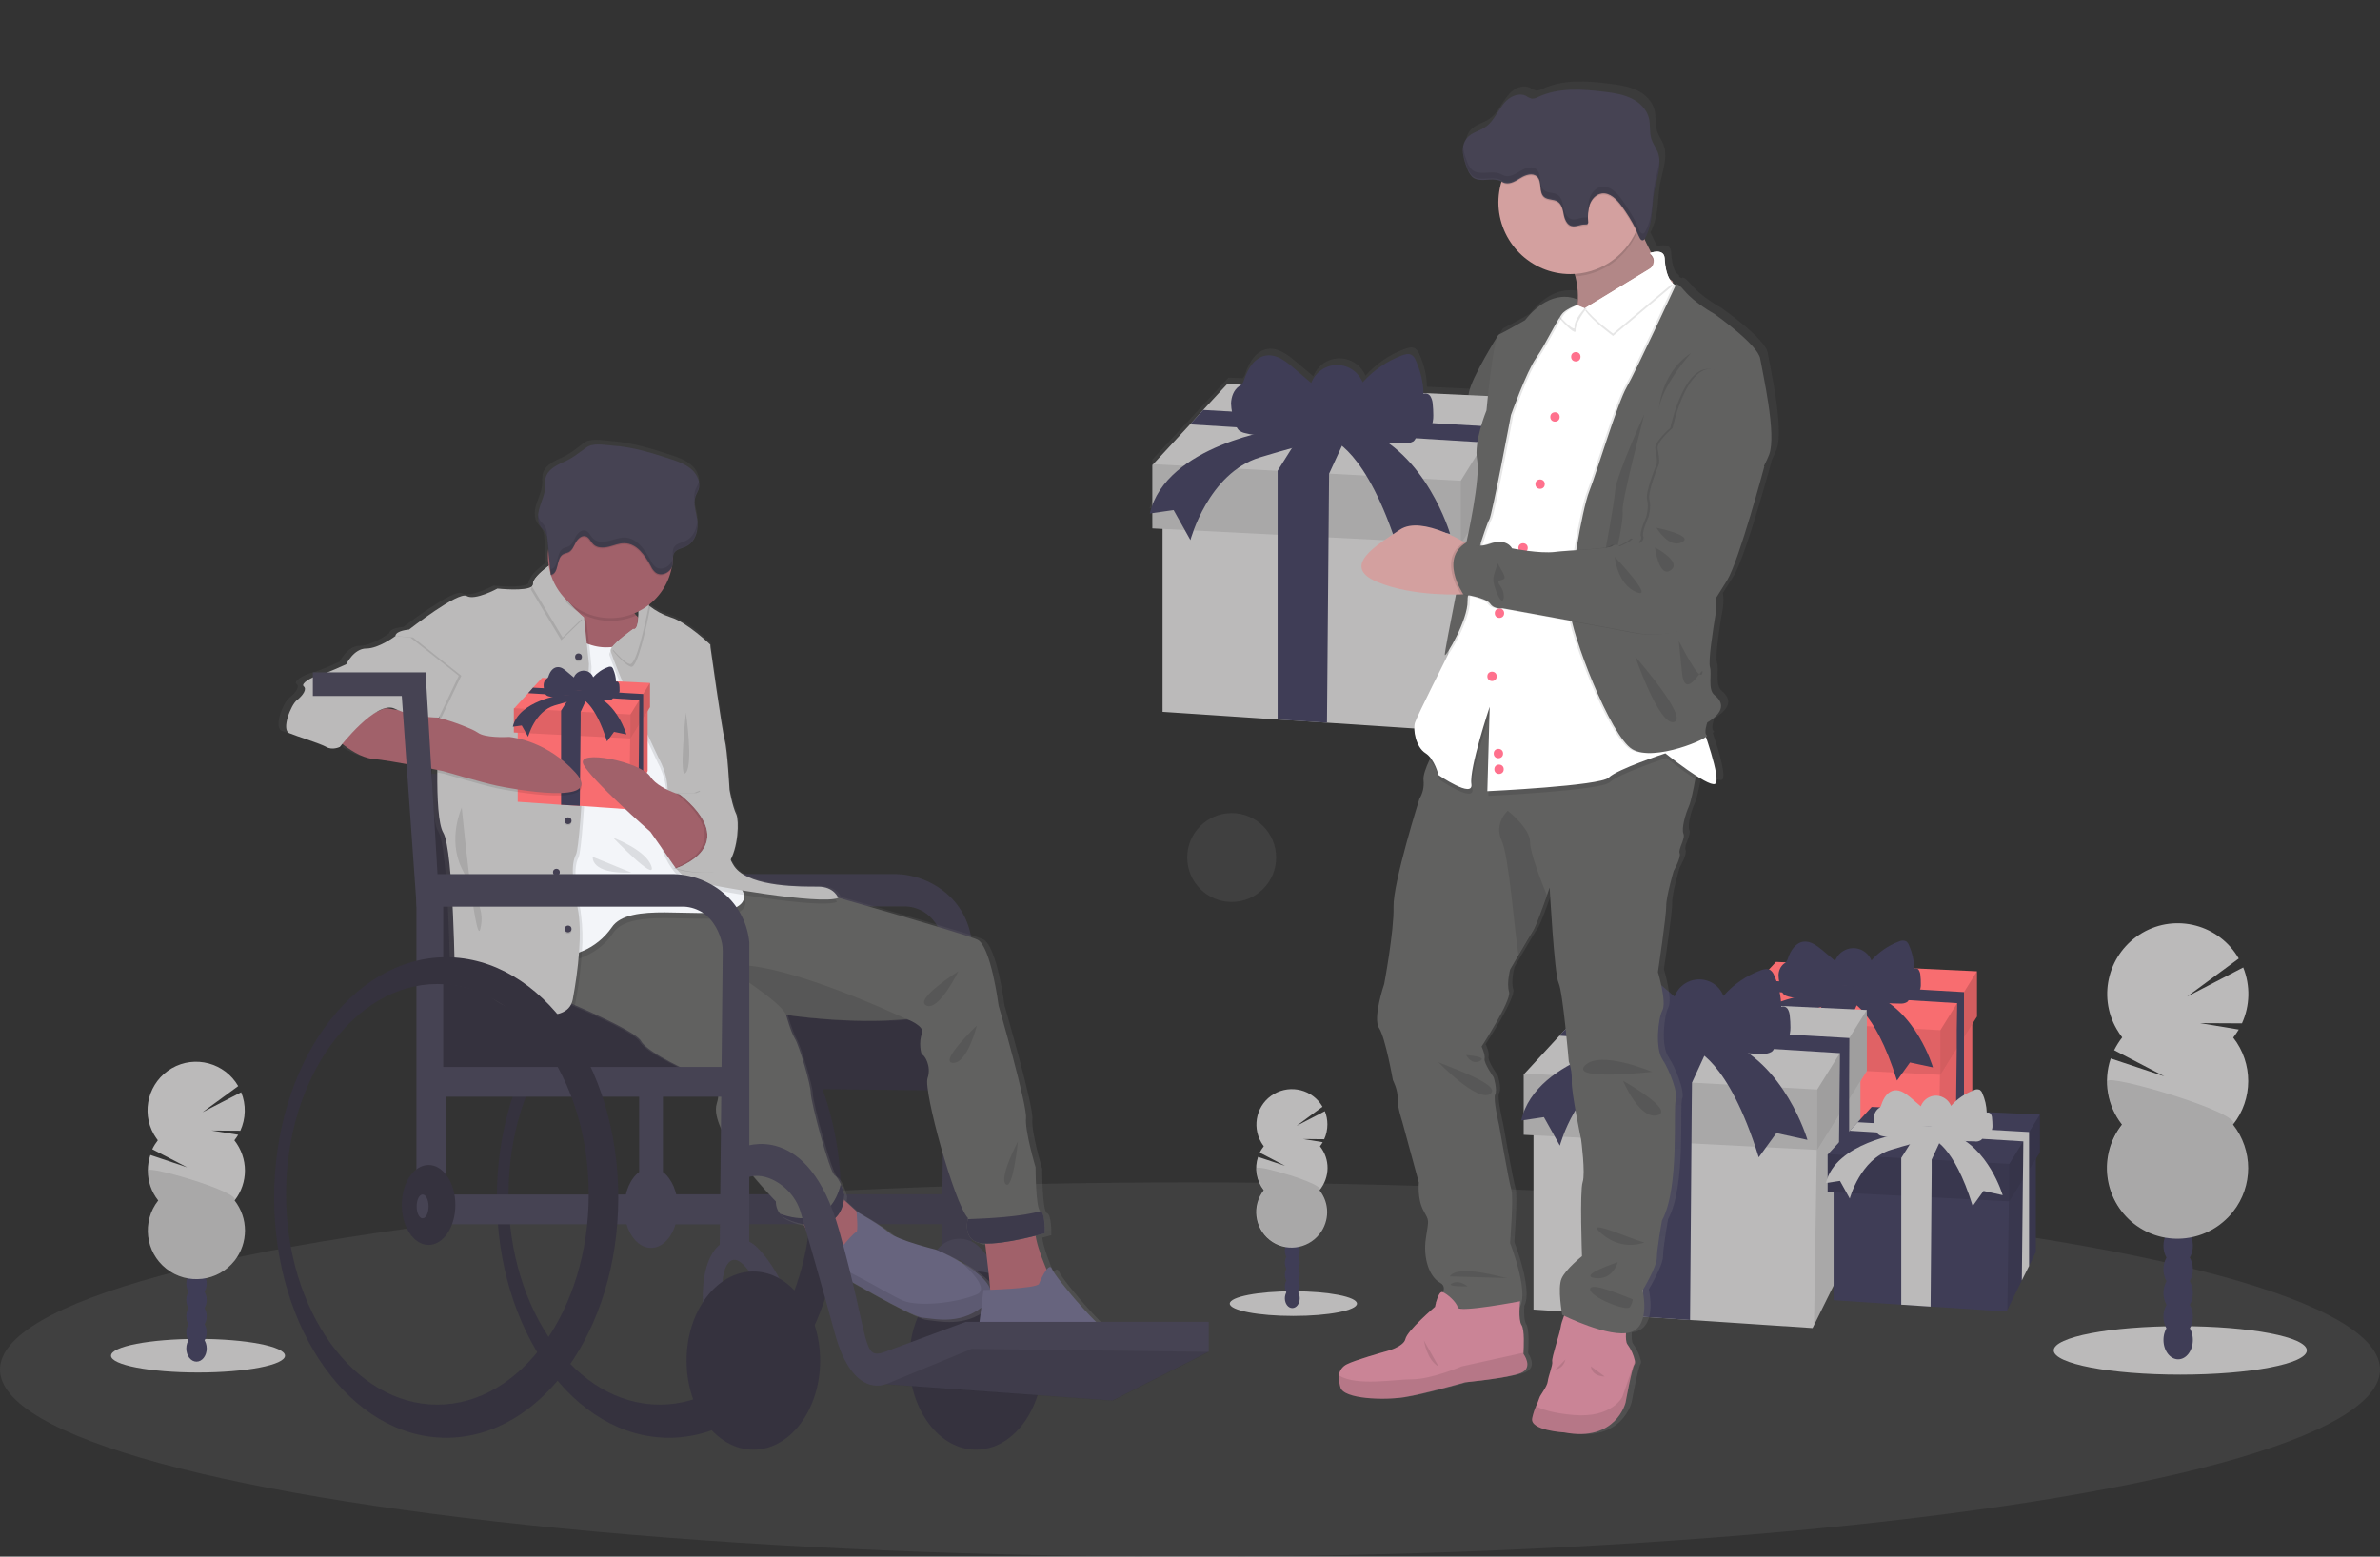 <?xml version="1.0" encoding="utf-8"?>
<!-- Generator: Adobe Illustrator 24.0.1, SVG Export Plug-In . SVG Version: 6.00 Build 0)  -->
<svg version="1.1" id="e1b1e002-d924-4d22-bacb-5c9d93bf569d"
	 xmlns="http://www.w3.org/2000/svg" xmlns:xlink="http://www.w3.org/1999/xlink" x="0px" y="0px" viewBox="0 0 1119 732.1"
	 style="enable-background:new 0 0 1119 732.1;" xml:space="preserve">
<rect x="0" y="0" width="1119" height="732.1" fill="#333333" stroke="none"/>
<ellipse style="opacity:0.1;fill:#BBBABA;enable-background:new    ;" cx="559.5" cy="644.1" rx="559.5" ry="88"/>
<polygon style="fill:#F86D70;" points="927.3,473 927.3,534 911.2,566.5 911.2,566.5 910.7,567.5 868,564.7 851.6,563.6 
	813.5,561.1 813.5,488.2 851.6,489.2 868.6,489.7 911.7,490.9 "/>
<polygon style="opacity:0.1;enable-background:new    ;" points="927.3,476.6 927.3,534 923.4,541.9 923.4,541.9 919.3,550.1 
	919.3,550.1 911.2,566.5 912.1,505.5 912.3,493.2 920,484.6 920,484.6 923.4,480.9 "/>
<polygon style="fill:#F86D70;" points="929.5,456.8 929.5,478.1 927.3,481.6 923.4,487.8 920,493.3 912.3,505.5 912.1,505.5 
	810.1,500.3 810.1,479.3 810.4,479 822.6,465.8 827,461 835,452.4 "/>
<polygon style="opacity:0.1;enable-background:new    ;" points="912.3,484.5 912.3,505.5 810.1,500.3 810.1,479.3 810.4,479 "/>
<polygon style="opacity:0.15;enable-background:new    ;" points="929.5,456.8 929.5,478.1 912.3,505.5 912.3,484.5 "/>
<polygon style="fill:#3F3D56;" points="923.4,466.6 923.4,480.9 923.4,487.8 923.4,541.9 923.4,541.9 919.3,550.1 920,493.3 
	920,484.6 920,484.6 920.2,471.8 822.6,465.8 827,461 "/>
<polygon style="fill:#3F3D56;" points="875.5,467.3 868.7,482.1 868.6,489.7 868,564.7 851.6,563.6 851.6,481.2 860.3,467.3 "/>
<path style="fill:#3F3D56;" d="M853,468.3c-4,1.3-8.2,1.5-12.2,0.4c-0.8-0.2-1.5-0.5-2.1-1c-0.7-0.7-1.1-1.6-1.3-2.6
	c-0.7-2-1.1-4.1-1.2-6.3c0-2.2,0.9-4.3,2.6-5.6c0.4-0.2,0.7-0.5,1-0.8c0.4-0.5,0.6-1,0.8-1.6c1.2-3.6,3.5-7.3,7.2-7.9
	c3.4-0.5,6.5,1.9,9.2,4.1l5.8,4.9c1.8-4.7,7-7.2,11.8-5.4c2.4,0.9,4.3,2.8,5.3,5.2c3.5-4,7.9-7,12.9-8.9c1.1-0.5,2.3-0.6,3.4-0.1
	c0.6,0.5,1.1,1.1,1.3,1.8c1.6,3.5,2.4,7.2,2.5,11c0.8-0.3,1.8,0,2.2,0.8c0.4,0.7,0.7,1.6,0.7,2.4c0.2,1.3,0.2,2.7,0.2,4
	c0.1,1.4-0.2,2.8-1,4c-1.2,1.4-3.2,1.5-5,1.6c0.9,0.8,0.5,2.3-0.5,3c-1,0.6-2.2,0.8-3.4,0.7c-4.5,0-9.3-0.2-13.1-2.7
	c-1.5-1-2.7-2.3-4.2-3.3c-3.6-2.4-8.2-2.5-12.4-2.3C859.6,463.9,856.6,467.1,853,468.3z"/>
<path style="fill:#3F3D56;" d="M852.2,467.3c0,0-37.7,5.2-42.9,28l7.9-1.2l5.5,9.9c0,0,5.8-22.2,23.1-27.4s23.3-6.1,23.3-6.1
	s12,2.9,22.8,37.7l6.1-8.5l10.8,2.3c0,0-7.9-27.2-29.2-34.7L852.2,467.3z"/>
<polygon style="fill:#BBBABA;" points="874.7,496.8 874.7,579.2 852.9,623.2 852.9,623.2 852.2,624.6 794.6,620.8 772.4,619.3 
	721,615.9 721,517.3 772.4,518.8 795.4,519.4 853.6,521.1 "/>
<polygon style="opacity:0.1;enable-background:new    ;" points="874.7,501.7 874.7,579.2 869.4,590 869.4,590 863.9,601 863.9,601 
	852.9,623.2 854.2,540.8 854.4,524.2 864.9,512.6 864.9,512.6 869.4,507.5 "/>
<polygon style="fill:#BBBABA;" points="877.7,475 877.7,503.7 874.7,508.5 869.4,516.9 864.8,524.3 854.4,540.8 854.2,540.8 
	716.4,533.7 716.4,505.3 716.8,504.9 733.2,487.1 739.2,480.7 749.9,469 "/>
<polygon style="opacity:0.1;enable-background:new    ;" points="854.4,512.4 854.4,540.8 716.4,533.7 716.4,505.3 716.8,504.9 "/>
<polygon style="opacity:0.15;enable-background:new    ;" points="877.7,475 877.7,503.7 854.4,540.8 854.4,512.4 "/>
<polygon style="fill:#3F3D56;" points="869.5,488.2 869.4,507.5 869.4,516.9 869.4,590 869.4,590 863.9,601 864.8,524.3 
	864.9,512.6 864.9,512.6 865.1,495.3 733.2,487.1 739.2,480.7 "/>
<polygon style="fill:#3F3D56;" points="804.7,489.2 795.5,509.2 795.4,519.4 794.6,620.8 772.4,619.3 772.4,507.9 784.2,489.2 "/>
<path style="fill:#3F3D56;" d="M774.3,490.5c-5.3,1.8-11.1,2-16.5,0.6c-1.1-0.2-2.1-0.7-2.9-1.3c-0.9-1-1.5-2.2-1.8-3.5
	c-1-2.7-1.5-5.6-1.6-8.5c0.1-2.9,1.2-5.9,3.5-7.6c0.5-0.3,0.9-0.6,1.3-1c0.5-0.6,0.8-1.3,1-2.1c1.6-4.8,4.7-9.9,9.8-10.7
	c4.6-0.7,8.8,2.5,12.4,5.6l7.8,6.7c2.4-6.4,9.5-9.7,15.9-7.3c3.3,1.2,5.8,3.7,7.1,7c4.7-5.4,10.7-9.5,17.4-12c1.5-0.6,3.2-1,4.6-0.2
	c0.8,0.6,1.5,1.5,1.8,2.4c2.1,4.7,3.3,9.7,3.4,14.9c1.1-0.4,2.3,0,3,1c0.6,1,0.9,2.1,1,3.3c0.2,1.8,0.3,3.6,0.3,5.4
	c0,1.9-0.2,4-1.4,5.4c-1.6,1.9-4.4,2.1-6.8,2.1c1.2,1,0.6,3.2-0.7,4c-1.4,0.8-3,1.1-4.6,0.9c-6.1-0.1-12.6-0.2-17.7-3.6
	c-2-1.3-3.7-3.1-5.7-4.4c-4.9-3.3-11.1-3.4-16.8-3.1C783.3,484.6,779.2,488.9,774.3,490.5z"/>
<path style="fill:#3F3D56;" d="M773.2,489.2c0,0-50.9,7.1-58,37.8l10.7-1.6l7.5,13.4c0,0,7.9-30,31.2-37.1s31.5-8.3,31.5-8.3
	s16.2,3.9,30.8,50.9l8.3-11.4l14.6,3.2c0,0-10.7-36.7-39.4-46.9L773.2,489.2L773.2,489.2z"/>
<polygon style="fill:#3F3D56;" points="957.2,537.8 957.2,588.8 943.8,616 943.8,616 943.3,616.8 907.7,614.5 893.9,613.6 
	862.1,611.5 862.1,550.5 893.9,551.3 908.2,551.8 944.2,552.8 "/>
<polygon style="opacity:0.1;enable-background:new    ;" points="957.2,540.8 957.2,588.8 954,595.4 954,595.4 950.6,602.2 
	950.6,602.2 943.8,616 944.5,565 944.7,554.7 951.2,547.5 951.2,547.5 954,544.4 "/>
<polygon style="fill:#3F3D56;" points="959.1,524.2 959.1,542 957.2,545 954,550.2 951.1,554.8 944.7,565 944.5,565 859.3,560.6 
	859.3,543 859.5,542.8 869.7,531.8 873.4,527.8 880,520.6 "/>
<polygon style="opacity:0.1;enable-background:new    ;" points="944.7,547.4 944.7,565 859.3,560.6 859.3,543 859.5,542.8 "/>
<polygon style="opacity:0.15;enable-background:new    ;" points="959.1,524.2 959.1,542 944.7,565 944.7,547.4 "/>
<polygon style="fill:#BBBABA;" points="954,532.4 954,544.4 954,550.2 954,595.4 954,595.4 950.6,602.2 951.1,554.8 951.2,547.5 
	951.2,547.5 951.3,536.8 869.7,531.8 873.4,527.8 "/>
<polygon style="fill:#BBBABA;" points="913.9,533 908.2,545.4 908.2,551.8 907.7,614.5 893.9,613.6 893.9,544.6 901.2,533 "/>
<path style="fill:#BBBABA;" d="M895.1,533.9c-3.3,1.1-6.9,1.2-10.2,0.4c-0.7-0.1-1.3-0.4-1.8-0.8c-0.6-0.6-0.9-1.4-1.1-2.2
	c-0.6-1.7-0.9-3.5-1-5.3c0-1.8,0.8-3.6,2.2-4.7c0.3-0.2,0.6-0.4,0.8-0.6c0.3-0.4,0.5-0.8,0.6-1.3c1-3,2.9-6.1,6-6.6
	c2.9-0.4,5.5,1.6,7.7,3.4l4.8,4.1c1.5-4,5.9-6,9.8-4.5c2,0.8,3.6,2.3,4.4,4.3c2.9-3.3,6.6-5.8,10.8-7.4c0.9-0.5,1.9-0.5,2.8-0.1
	c0.5,0.4,0.9,0.9,1.1,1.5c1.3,2.9,2,6,2.1,9.2c0.7-0.2,1.5,0,1.9,0.6s0.6,1.3,0.6,2c0.1,1.1,0.2,2.2,0.2,3.3
	c0.1,1.2-0.2,2.4-0.9,3.3c-1,1.2-2.7,1.3-4.2,1.3c0.6,0.7,0.5,1.8-0.3,2.4c-0.1,0-0.1,0.1-0.2,0.1c-0.9,0.5-1.9,0.7-2.8,0.5
	c-3.8,0-7.8-0.1-10.9-2.2c-1.2-0.8-2.3-1.9-3.5-2.8c-3-2-6.9-2.1-10.4-1.9C900.7,530.2,898.1,532.8,895.1,533.9z"/>
<path style="fill:#BBBABA;" d="M894.4,533c0,0-31.5,4.4-35.9,23.4l6.6-1l4.6,8.3c0,0,4.9-18.5,19.3-22.9s19.5-5.1,19.5-5.1
	s10,2.4,19,31.5l5.1-7.1l9,2c0,0-6.6-22.7-24.4-29L894.4,533z"/>
<linearGradient id="SVGID_1_" gradientUnits="userSpaceOnUse" x1="728.926" y1="108.821" x2="728.926" y2="745.037" gradientTransform="matrix(1 0 0 -1 -40.5 783.346)">
	<stop  offset="0" style="stop-color:#808080;stop-opacity:0.25"/>
	<stop  offset="0.54" style="stop-color:#808080;stop-opacity:0.12"/>
	<stop  offset="1" style="stop-color:#808080;stop-opacity:0.1"/>
</linearGradient>
<path style="fill:url(#SVGID_1_);" d="M831.1,165.9c-1.1-6.7-21.9-21.2-21.9-21.2s-9.2-5-14-10.8c-3.1-3.7-4.1-3.6-4.4-3.1
	c-0.2-0.1-0.4-0.2-0.7-0.2c-0.2-0.1-0.4-0.3-0.6-0.4l0,0c0.1-0.6-0.2-1.1-0.8-1.4c-0.2-0.2-0.5-0.3-0.7-0.5
	c-1.6-2.7-2.1-6.5-2.3-9.8c-0.2-4.2-5-3.1-6.5-2.7c-1.1-2.1-2.2-4.3-3.2-6.5c0.4-0.7,0.8-1.5,1-2.3c2.9-6.4,2.3-13.7,3.5-20.5
	c0.9-4.9,2.8-10,2.4-14.8c0-0.1,0-0.2,0-0.4c0,0,0,0,0,0.1c-0.1-1.2-0.4-2.4-0.8-3.5c-0.8-2.1-2.3-4-3-6.2c-1-3.2-0.4-6.8-1.2-10.1
	c-1.1-4.1-4.5-7.4-8.4-9.2s-8.2-2.5-12.5-3c-10.7-1.4-22-2.2-31.8,2.4c-0.9,0.5-1.9,0.8-3,0.8c-1-0.3-1.9-0.7-2.7-1.3
	c-2.6-1.3-5.9-0.5-8.2,1.3s-3.9,4.3-5.5,6.8s-3.2,5-5.7,6.6c-2.8,1.9-6.6,2.6-8.8,5.2c-1,1.2-1.7,2.7-1.8,4.3c0,0,0,0,0-0.1
	c0,0.2,0,0.4,0,0.6s0,0.3,0,0.5s0,0.2,0,0.4c0,0.4,0,0.8,0,1.3c0.3,2.4,0.9,4.8,1.9,7.1c0.5,1.7,1.3,3.2,2.6,4.5
	c3.4,2.8,8.8,0.2,13,1.7c0.3,0.1,0.7,0.3,1,0.5l-0.2,0.5c-5.2,18,5.2,36.9,23.2,42.1c3.2,0.9,6.4,1.4,9.7,1.3c0.7,0,1.4,0,2.1-0.1
	c0.1,0.4,0.2,0.7,0.3,1.1c1.1,4.2,1.4,8.5,1,12.7l-0.2-1.9c-0.5-0.2-0.9-0.4-1.4-0.6c-1.4-0.5-2.8-0.7-4.2-0.6
	c-4.7-0.1-11.7,1.8-19.1,11.1c0,0-9.5,5.4-12.3,6.7c-0.2,0.1-0.4,0.4-0.5,0.6l0,0c0,0-12.6,19.6-13.9,27l-0.2,1l-21.4-1
	c-0.1-5.3-1.4-10.6-3.6-15.4c-0.4-1-1.1-1.9-1.9-2.6c-1.4-0.9-3.3-0.4-4.9,0.2c-7.1,2.6-13.5,7-18.5,12.6
	c-2.8-6.7-10.5-9.9-17.2-7.2c-3.4,1.4-6,4.1-7.3,7.5l-8.3-7c-3.8-3.2-8.3-6.6-13.2-5.9c-5.3,0.8-8.7,6.2-10.4,11.3
	c-0.2,0.8-0.6,1.6-1.1,2.2c-0.1,0.1-0.2,0.2-0.3,0.3l-6.6-0.3L566,190.1l-6.3,6.8l-17.5,18.8l-0.4,0.4v18.8
	c-0.5,1.4-0.9,2.8-1.3,4.2l1.3-0.2v7.3l4.8,0.2V333l54.7,3.6l23.6,1.5l41.7,2.7c0,3.9,1.6,9.5,5.1,11.6c0.9,0.6,1.7,1.3,2.3,2.1
	c-0.2,0.4-0.4,0.7-0.5,1.1c-1.7,3.5-3.2,7.3-2.9,9.7c0.3,3-0.4,6.1-2,8.6c0,0-12.6,39.7-12.3,51.2c0.3,11.4-4.5,36.5-4.5,36.5
	s-5.2,16.2-2.1,20.8s6.6,24.7,6.6,24.7s2.4,4.6,2.2,8.5c-0.2,3.9,2.2,11,2.2,11l7.9,28.9c0,0-0.8,7.7,2.1,13.1s2.7,3.8,1.3,13.2
	s1.7,18.3,6.7,21.1c2,1.1,2.1,2.7,1.5,4.3l0,0c-1.3-0.5-2.4,2.2-3,4.4c-0.4,0.4-0.7,0.6-0.7,0.6l0.4,0.1c-0.3,1-0.4,1.8-0.4,1.8
	s-13.2,11.2-14,15.2s-10.1,6.1-10.1,6.1s-14,3.9-17.7,5.9c-2.2,1-3.6,3.1-3.9,5.4c-0.2,1.8,0,3.7,0.5,5.5c1.4,5.7,21.1,6.3,30.5,4.8
	s28.9-7.1,28.9-7.1s20.5-2,26.5-4.5s1.3-8.9,1.3-8.9s0-0.2,0-0.6c0.2-2.3,0.6-10.8-0.9-13.1c-1.1-1.7-1.1-6-0.9-8.7
	c4.1-7.5-4.7-30-4.7-30s1.7-22,0.6-25.2s-5.9-30.5-5.9-30.5s-3-12.4-1.8-14.5s-0.7-8.1-0.7-8.1s-4.8-6.7-4.3-8.8s-1.4-5.9-1.4-5.9
	s14.3-21.8,13-25.8s0.6-10.6,0.6-10.6l4-6.8c2.7-4.5,5.9-10,7-11.6c1.4-2.2,4.7-11.3,6.5-16.6c0.8-2.2,1.3-3.8,1.3-3.8
	s2.2,41,4.2,45.2s4.9,37.2,4.9,37.2c1.1,2.9,1.6,6.1,1.4,9.2c-0.3,5.2,4.5,27.6,4.5,27.6s2.1,15.9,0.7,20.1s-0.3,35-0.3,35
	s-7.7,6-9.7,10.6s0.3,17.2,0.3,17.2l0.9,0.4c-0.7,1.7-1.3,3.6-1.6,5.4c-0.3,2.7-4.5,14.7-4.1,16.3s-1.8,6.8-2.1,9.5s-3.8,6.6-4.1,8
	c-0.4,1.3-1,2.5-1.5,3.7c-0.8,1.8-1.4,3.7-1.8,5.7c-1.4,5.8,15.3,6.8,15.3,6.8c24.7,4.6,29.2-14.2,29.2-14.2s3.1-16.7,4.2-18
	c0.3-0.5,0.3-1.1,0.2-1.6l0,0c-0.6-2.8-1.9-5.5-3.6-7.9c-0.8-0.9-0.8-3.3-0.7-5.5c0.7-0.1,1.4-0.2,2.1-0.4c10-2.9,5.9-19.8,5.9-19.8
	s6.7-11.2,6.7-15.5s2.4-17.6,2.4-17.6c8.6-15.6,5.2-53.5,6.6-56.6s-3-14.5-6.5-19.7s-2.1-19.1,0-23.2s-2.1-18-2.1-18
	s4.1-27.1,3.9-31.2s3.5-16.6,3.5-16.6s3.7-6.4,2.8-8.4s2.8-7,1.8-9.2s0.8-9.1,2.7-13.1c0.9-2.1,2.1-7.8,3-12.9l0.3-1.7
	c4.1,2.6,7.8,4.6,9.2,4.1c2.5-1-1.5-14-4.2-22.1c0.5-0.4,0.7-0.6,0.5-0.8c-1.7-1.1,0.2-6.1,0.2-6.1c9.9-6,6.5-10.4,3.4-13
	s-1.1-10-2.1-13s1.1-16.5,2.8-26.4c0.3-2.1,0.3-4.3-0.1-6.5c1.8-2.8,3.7-5.7,5.3-8.4c5.6-9.3,17.6-53.5,17.6-53.5l-0.1-0.2
	c1.2-2.4,2-4.3,2.5-5.5C838.9,201.6,832.2,172.6,831.1,165.9z M743.9,140.5l0.3-0.1c0,0.1,0,0.1,0,0.2L743.9,140.5z M689.4,615.2
	c-0.6,0-1.2-0.1-1.8-0.3L689.4,615.2z"/>
<path style="fill:#FEC2BE;" d="M580.6,293.4c8.2,3.1,27.4,3.5,35.9,3.5c2.6,0,4.2,0,4.2,0l5.5-11.1l-5.5-9.2c0,0-5-1.4-11.6-2.6
	c-9.8-1.8-23.2-3.1-29.6,0.8C568.6,281.4,569.8,289.3,580.6,293.4z"/>
<path style="opacity:0.1;enable-background:new    ;" d="M616.4,296.8c2.6,0,4.2,0,4.2,0l5.5-11.1l-5.5-9.2c0,0-5-1.4-11.6-2.6
	C614.3,277.9,627.3,286.4,616.4,296.8z"/>
<path style="fill:#616160;" d="M706.7,160.6l-2.4-2.8c0,0-12.4,19.6-13.7,27s-3,15.9-3,15.9s-3.1,9.6-5.1,13.9s-3.9,8.3-4.1,10.2
	s0.7,5.9-3.2,8.5s-4.8,9.6-4.8,9.6s-14,13.7-21.5,14s-28.7,4.1-27.9,7.8s-8.9,5.9-12.8,6.8s25,12,8.1,26.3c0,0,10.7,2.2,11.8,4.8
	s12.4-1.5,12.4-1.5s2.4-5.7,10.7-6.1s12.6-4.1,12.6-4.6s8.3-5.2,13-6.5s10.7-1.9,10.9-3.1s27.7-120.2,27.7-120.2L706.7,160.6z"/>
<path style="opacity:5.000000e-02;enable-background:new    ;" d="M706.7,160.6l-2.4-2.8c0,0-12.4,19.6-13.7,27s-3,15.9-3,15.9
	s-3.1,9.6-5.1,13.9s-3.9,8.3-4.1,10.2s0.7,5.9-3.2,8.5s-4.8,9.6-4.8,9.6s-14,13.7-21.5,14s-28.7,4.1-27.9,7.8s-8.9,5.9-12.8,6.8
	s25,12,8.1,26.3c0,0,10.7,2.2,11.8,4.8s12.4-1.5,12.4-1.5s2.4-5.7,10.7-6.1s12.6-4.1,12.6-4.6s8.3-5.2,13-6.5s10.7-1.9,10.9-3.1
	s27.7-120.2,27.7-120.2L706.7,160.6z"/>
<path style="fill:#CA8496;" d="M735.5,673.7c24.4,4.6,28.8-14.1,28.8-14.1s3-16.6,4.2-17.9c0.3-0.5,0.3-1.1,0.2-1.6l0,0
	c-0.6-2.8-1.8-5.5-3.5-7.8c-1.5-1.8-0.3-9.3-0.3-9.3l-28.3-7.2c0,0-2.5,5.7-2.8,8.3s-4.4,14.6-4,16.2s-1.8,6.8-2.1,9.4
	s-3.7,6.5-4,7.9c-0.4,1.2-0.9,2.5-1.5,3.7c-0.8,1.8-1.4,3.7-1.8,5.6C719,672.8,735.5,673.7,735.5,673.7z"/>
<path style="opacity:0.1;enable-background:new    ;" d="M735.5,673.7c24.4,4.6,28.8-14.1,28.8-14.1s3-16.6,4.2-17.9
	c0.3-0.5,0.3-1.1,0.2-1.6l-5.9,16.8c0,0-4.8,10.1-22.9,8.6c-10.3-0.9-15.3-2.8-17.8-4.2c-0.8,1.8-1.4,3.7-1.8,5.6
	C719,672.8,735.5,673.7,735.5,673.7z"/>
<path style="opacity:0.1;enable-background:new    ;" d="M754.5,647.4c0,0-6.1,0.1-6.5-4.8L754.5,647.4z"/>
<path style="fill:#616160;" d="M648.4,483.5c3,4.6,6.5,24.5,6.5,24.5s2.4,4.6,2.2,8.5s2.2,11,2.2,11l7.8,28.7c0,0-0.8,7.6,2.1,13
	s2.6,3.8,1.2,13.2s1.7,18.2,6.7,20.9s-2.2,9.3-2.2,9.3s31.9,8.6,38.6,3.3s-3.5-31.3-3.5-31.3s1.7-21.9,0.6-25.1s-5.8-30.4-5.8-30.4
	s-2.9-12.3-1.8-14.4s-0.7-8-0.7-8s-4.7-6.7-4.3-8.7s-1.4-5.8-1.4-5.8s14.1-21.6,12.9-25.7S710,456,710,456s1.8-3.1,3.9-6.7
	c2.6-4.5,5.8-9.9,6.9-11.6c1.4-2.2,4.6-11.2,6.5-16.5l1.3-3.8c0,0,2.2,40.8,4.2,44.9s4.8,37,4.8,37c1.1,2.9,1.5,6,1.4,9.2
	c-0.3,5.1,4.4,27.5,4.4,27.5s2.1,15.8,0.7,20s-0.3,34.8-0.3,34.8s-7.6,6-9.6,10.5s0.3,17.1,0.3,17.1s22.2,11.1,32,8.2
	s5.8-19.7,5.8-19.7s6.7-11.1,6.7-15.4s2.4-17.5,2.4-17.5c8.5-15.5,5.1-53.3,6.5-56.3s-2.9-14.4-6.3-19.5s-2.1-19,0-23
	s-2.1-18-2.1-18s4-26.9,3.9-31.1s3.5-16.5,3.5-16.5s3.6-6.4,2.8-8.3s2.8-6.9,1.8-9.2s0.8-9,2.6-13c0.9-2.1,2.1-7.7,3-12.8
	c0.8-4.8,1.5-9,1.5-9l-22.9-18.4l-57.1-15l-21.5-6.9l-20.9,33c0,0-2.2,3.5-4.1,7.4c-1.6,3.4-3.1,7.3-2.8,9.6c0.3,3-0.3,6-1.9,8.6
	c0,0-12.5,39.6-12.2,50.9s-4.4,36.3-4.4,36.3S645.3,478.9,648.4,483.5z"/>
<polygon style="fill:#BBBABA;" points="708.1,209.8 708.1,296.3 685.2,342.5 685.2,342.5 684.5,343.9 623.9,339.9 600.7,338.4 
	546.6,334.8 546.6,231.3 600.7,232.8 624.8,233.5 686,235.2 "/>
<polygon style="opacity:0.1;enable-background:new    ;" points="708.1,214.9 708.1,296.3 702.5,307.6 702.5,307.6 696.8,319.1 
	696.8,319.2 685.2,342.5 686.5,255.9 686.8,238.5 697.8,226.3 697.8,226.3 702.6,221 "/>
<polygon style="fill:#BBBABA;" points="711.2,186.8 711.2,217 708.1,222 702.6,230.8 697.6,238.6 686.8,255.9 686.5,255.9 
	541.8,248.5 541.8,218.7 542.2,218.3 559.5,199.6 565.7,192.8 577,180.6 "/>
<polygon style="opacity:0.1;enable-background:new    ;" points="686.8,226.1 686.8,255.9 541.8,248.5 541.8,218.7 542.2,218.3 "/>
<polygon style="opacity:0.15;enable-background:new    ;" points="711.2,186.8 711.2,217 686.8,255.9 686.8,226.1 "/>
<polygon style="fill:#3F3D56;" points="702.6,200.7 702.6,221 702.6,230.8 702.5,307.6 702.5,307.6 696.8,319.1 697.6,238.6 
	697.8,226.3 697.8,226.3 698,208.1 559.5,199.6 565.7,192.8 "/>
<polygon style="fill:#3F3D56;" points="634.6,201.7 624.9,222.8 624.8,233.5 623.9,339.9 600.7,338.4 600.7,221.4 613.1,201.7 "/>
<path style="fill:#3F3D56;" d="M602.7,203.1c-5.6,1.9-11.6,2.1-17.3,0.6c-1.1-0.2-2.1-0.7-3-1.4c-0.9-1.1-1.6-2.3-1.9-3.7
	c-1-2.9-1.6-5.9-1.7-8.9c0.1-3,1.2-6.2,3.7-8c0.5-0.3,1-0.7,1.4-1.1c0.5-0.6,0.9-1.4,1.1-2.2c1.7-5.1,5-10.4,10.3-11.2
	c4.9-0.7,9.3,2.7,13,5.9l8.2,7c2.5-6.7,10-10.1,16.7-7.6c3.4,1.3,6.1,3.9,7.5,7.3c5-5.6,11.3-9.9,18.3-12.6c1.6-0.6,3.4-1.1,4.8-0.2
	c0.9,0.6,1.5,1.5,1.9,2.6c2.2,4.9,3.5,10.2,3.6,15.6c1.2-0.4,2.5,0.1,3.2,1.1c0.6,1,1,2.2,1.1,3.4c0.2,1.9,0.3,3.8,0.3,5.7
	c0,2-0.2,4.1-1.5,5.7c-1.7,2-4.6,2.2-7.2,2.2c1.2,1.1,0.6,3.3-0.7,4.3c-1.5,0.8-3.2,1.1-4.8,0.9c-6.4-0.1-13.2-0.2-18.5-3.8
	c-2.1-1.4-3.9-3.3-6-4.7c-5.2-3.4-11.7-3.6-17.6-3.3C612.1,196.9,607.8,201.4,602.7,203.1z"/>
<path style="fill:#3F3D56;" d="M601.5,201.7c0,0-53.4,7.5-60.9,39.8l11.2-1.6l7.9,14.1c0,0,8.3-31.5,32.7-38.9s33.1-8.7,33.1-8.7
	s17,4.1,32.3,53.4l8.7-12l15.3,3.3c0,0-11.2-38.5-41.4-49.3L601.5,201.7z"/>
<path style="fill:#B28787;" d="M732.9,162c0.9-0.4,61.2-25.3,52.9-30.2c-4.9-2.9-11-15.4-15.2-25.1c-2.9-6.8-4.9-12.3-4.9-12.3
	s-48.4-8.6-31.1,21.1c2.7,4.6,4.8,9.5,6.1,14.6C745.7,150.2,733.3,161.6,732.9,162z"/>
<path style="opacity:0.1;enable-background:new    ;" d="M734.7,115.4c2.7,4.6,4.8,9.5,6.1,14.6c12.5-0.9,23.5-8.6,28.6-20.1
	c0.5-1.1,0.9-2.2,1.3-3.3c-2.9-6.8-4.9-12.3-4.9-12.3S717.3,85.7,734.7,115.4z"/>
<path style="fill:#D3A09F;" d="M704.5,95.1c0,18.7,15.2,33.8,33.8,33.8c13.4,0,25.5-7.9,31-20.2c1.9-4.3,2.9-9,2.9-13.7
	c0-18.7-15.1-33.8-33.8-33.9C719.7,61.3,704.6,76.4,704.5,95.1L704.5,95.1z"/>
<path style="opacity:0.1;enable-background:new    ;" d="M671.9,357.3c3.5,3.2,4.9,9.4,4.9,9.4s16.7,11.4,15.5,4.2
	s8.6-36.3,8.6-36.3l-1.1,39.7c0,0,53.2-2.5,57.1-6.4s26.6-11.4,26.6-11.4s7,5.6,13.4,9.8c0.8-4.8,1.5-9,1.5-9l-22.9-18.4l-57.1-15
	l-21.5-6.9L676,350C676,349.9,673.8,353.4,671.9,357.3z"/>
<path style="fill:#FFFFFF;" d="M670.2,354.2c4.4,2.8,6.1,10.3,6.1,10.3s16.6,11.4,15.5,4.2s8.6-36.3,8.6-36.3l-1.1,39.7
	c0,0,53.3-2.5,57.1-6.4s26.6-11.4,26.6-11.4s19.7,15.8,23.3,14.4s-6.4-28.3-6.4-28.3l-10.3-157.6c0,0,2.8-46.9-1.4-48.5
	c-0.6-0.3-1.2-0.6-1.8-1.1c-2.7-2.5-3.6-7.5-3.8-11.7c-0.3-5-6.9-2.5-6.9-2.5l3.9,5l-34.4,20.9l-0.3,0.2c-1.3-0.7-2.7-1.3-4.1-1.9
	c-3-1.2-7.1-2.3-9.7-1.2c-1.5,0.7-2.7,1.9-3.6,3.3c-2,2.9-3.5,6.1-4.7,9.5l-12.5,21.1c0,0-6.4,28-6.4,29.1s-1.9,26.6-4.2,29.4
	s-4.4,16.6-3.6,20.8c0.8,4.2-1.4,19.7-1.4,19.7c-9.2,7.5-13.9,33-13.9,33s-14.4,28.6-15.5,31.9S665.7,351.4,670.2,354.2z"/>
<path style="opacity:0.1;enable-background:new    ;" d="M745.3,146c3.4,5,13.1,12,13.1,12l28.1-23.7c-2.7-2.5-3.6-7.5-3.8-11.7
	c-0.3-5-6.9-2.5-6.9-2.5l0.8,1c1.5,1.9,1.2,4.8-0.8,6.3c-0.1,0.1-0.3,0.2-0.4,0.3L745.3,146z"/>
<path style="fill:#FFFFFF;" d="M745.3,144.9c3.4,5,13.1,12,13.1,12l28.1-23.7c-2.7-2.5-3.6-7.5-3.8-11.7c-0.3-5-6.9-2.5-6.9-2.5
	l0.8,1c1.5,1.9,1.2,4.8-0.8,6.3c-0.1,0.1-0.3,0.2-0.4,0.3L745.3,144.9z"/>
<path style="opacity:0.1;enable-background:new    ;" d="M732.3,148.6c3.6,4.4,8.8,9.3,8.5,6.8s3.1-7.9,5.2-10.4
	c-3.3-1-6.8-1-10.1,0.3C734.5,146.1,733.3,147.2,732.3,148.6z"/>
<path style="fill:#FFFFFF;" d="M731.8,147c3.6,4.3,8.8,9.3,8.5,6.8s2.7-6.5,4.8-8.9c-3-1.2-7.1-2.3-9.7-1.2
	C733.9,144.4,732.7,145.6,731.8,147z"/>
<circle style="fill:#FF718D;" cx="740.9" cy="167.8" r="2.2"/>
<circle style="fill:#FF718D;" cx="724.1" cy="227.7" r="2.2"/>
<circle style="fill:#FF718D;" cx="705" cy="288.4" r="2.2"/>
<circle style="fill:#FF718D;" cx="704.5" cy="354.4" r="2.2"/>
<circle style="fill:#FF718D;" cx="731.1" cy="196.1" r="2.2"/>
<circle style="fill:#FF718D;" cx="716.1" cy="257.7" r="2.2"/>
<circle style="fill:#FF718D;" cx="701.5" cy="318.1" r="2.2"/>
<circle style="fill:#FF718D;" cx="704.8" cy="361.8" r="2.2"/>
<path style="opacity:0.1;enable-background:new    ;" d="M786.6,134.5c0,0-0.4-3.3,4.4,2.4s13.9,10.7,13.9,10.7s20.5,14.4,21.6,21.1
	s7.8,35.5,4.2,45.1s-30.3,55.7-30.3,55.7s7,8.3,5.4,18.1s-3.7,23.3-2.8,26.3s-1.1,10.4,2,12.9s6.5,7-3.3,13c0,0-1.8,5-0.2,6.1
	s-24.6,12.6-35,6.5s-29-54.9-29.4-65.8s5.7-47,9.1-55.5s13.3-41.6,17.6-49S786.6,134.5,786.6,134.5z"/>
<path style="fill:#616160;" d="M787.7,134.5c0,0-0.4-3.3,4.4,2.4s13.9,10.7,13.9,10.7s20.5,14.4,21.6,21.1s7.8,35.5,4.2,45.1
	s-30.4,55.7-30.4,55.7s7,8.3,5.4,18.1s-3.7,23.3-2.8,26.3s-1.1,10.4,2,12.9s6.5,7-3.3,13c0,0-1.8,5-0.2,6.1s-24.6,12.6-35,6.5
	s-29-54.9-29.4-65.8s5.7-47,9.1-55.5s13.3-41.6,17.6-49S787.7,134.5,787.7,134.5z"/>
<path style="opacity:0.1;enable-background:new    ;" d="M795.1,166c0,0-15.9,17.6-15.3,29.2C779.7,195.2,779.5,176.3,795.1,166z"/>
<path style="opacity:0.1;enable-background:new    ;" d="M773.1,194.8c0,0.6-10.7,40.5-10.2,45.5s-3.1,19.8-3.1,19.8l-5-1.3
	c0,0,3.9-20.5,4.6-28.1S773.1,194.8,773.1,194.8z"/>
<path style="opacity:0.1;enable-background:new    ;" d="M768.8,308.7c0.4,0.6,25.3,28.9,18.3,30.9S768.8,308.7,768.8,308.7z"/>
<path style="opacity:0.1;enable-background:new    ;" d="M789.3,301.5c0.5,0.4,10,20.3,11.1,15s-8.1,14.6-9.6-0.2L789.3,301.5z"/>
<path style="opacity:0.1;enable-background:new    ;" d="M741.4,140.8c0,0-10.3-6.3-23.3,9.8c0,0-9.4,5.4-12.2,6.7S700,193,700,193
	s-6.1,14.8-4.4,23.3s-4.8,37.7-4.8,37.7s-10.7,52.5-10.4,54s10.9-16.5,10.7-25.3s8.9-36.6,10.2-38.3s10.2-49.2,10.2-49.2
	s7.2-20.2,11.8-26.8s10.4-19.2,12.8-21.4c1.7-1.5,3.7-2.7,5.7-3.7L741.4,140.8z"/>
<path style="fill:#616160;" d="M741.5,140.8c0,0-11.6-6.3-24.5,9.8c0,0-9.4,5.4-12.2,6.7s-5.9,35.7-5.9,35.7s-6.1,14.8-4.4,23.3
	s-4.8,37.7-4.8,37.7s-10.7,52.5-10.4,54s10.9-16.5,10.7-25.3s8.9-36.6,10.2-38.3s10.2-49.2,10.2-49.2s7.2-20.2,11.8-26.8
	s10.4-19.2,12.8-21.4s6.8-3.7,6.8-3.7L741.5,140.8z"/>
<path style="fill:#D3A09F;" d="M690.8,256.4c0,0-22-14.4-32.6-7.3c-10.6,7.1-28,17.2-10.9,24.5s40.8,5.9,40.8,5.9L690.8,256.4z"/>
<path style="opacity:0.1;enable-background:new    ;" d="M706.1,395.5c3.3,7,6,42.4,7.8,53.6c2.6-4.5,5.8-9.9,6.9-11.6
	c1.4-2.2,4.6-11.2,6.5-16.5c-2.1-5.1-7.9-19.6-7.9-25c0-6.5-10.5-14.7-10.5-14.7S702.2,387.2,706.1,395.5z"/>
<path style="opacity:0.1;enable-background:new    ;" d="M776.8,504.1c0,0-24.4-10.4-31.6-3S776.8,504.1,776.8,504.1z"/>
<path style="opacity:0.1;enable-background:new    ;" d="M763.1,508.3c0,0,24.7,13.9,16.2,16.2S763.1,508.3,763.1,508.3z"/>
<path style="opacity:0.1;enable-background:new    ;" d="M689.3,496.2c0,0,10.5,0.7,6.5,2.8S689.3,496.2,689.3,496.2z"/>
<path style="opacity:0.1;enable-background:new    ;" d="M676.1,499.4c0.1,0.7,30.7,10.5,24.7,15S676.1,499.4,676.1,499.4z"/>
<path style="opacity:0.1;enable-background:new    ;" d="M773.2,584.3c-4.6-0.7-30.1-12.5-20.1-4S773.2,584.3,773.2,584.3z"/>
<path style="opacity:0.1;enable-background:new    ;" d="M760.6,593.6c0,0-2.2,8.6-10.7,7.5S760.6,593.6,760.6,593.6z"/>
<path style="opacity:0.1;enable-background:new    ;" d="M767.7,611.1c-1.5-0.4-19.7-8.7-20.1-4.9s17.3,10.7,18.7,8.6
	C767.1,613.7,767.5,612.4,767.7,611.1z"/>
<path style="opacity:0.1;enable-background:new    ;" d="M708.8,601.1c-2.2-0.1-23-6.8-27.2-0.8L708.8,601.1z"/>
<path style="opacity:0.1;enable-background:new    ;" d="M690,605c0,0-3.6-3.2-7.2-1.5S690,605,690,605z"/>
<path style="opacity:0.1;enable-background:new    ;" d="M736,639.4c-0.5,2.4-2.3,4.3-4.7,4.8L736,639.4z"/>
<path style="fill:#CA8496;" d="M630.2,652.4c1.4,5.7,20.8,6.2,30.1,4.7s28.6-7,28.6-7s20.2-1.9,26.2-4.4s1.2-8.9,1.2-8.9
	s0-0.2,0-0.6c0.1-2.3,0.6-10.7-0.9-13c-1.7-2.6-0.7-11.2-0.7-11.2s-28.7,5.5-29.3,2.9s-5-6.4-7.1-7.2s-3.6,6.9-3.6,6.9
	s-13,11.1-13.9,15.1s-10,6.1-10,6.1s-13.9,3.9-17.5,5.8c-2.1,1-3.6,3-3.8,5.4C629.5,648.8,629.7,650.6,630.2,652.4z"/>
<path style="opacity:0.1;enable-background:new    ;" d="M630.2,652.4c1.4,5.7,20.8,6.2,30.1,4.7s28.6-7,28.6-7s20.2-1.9,26.2-4.4
	s1.2-8.9,1.2-8.9s0-0.2,0-0.6l-29,6.4c0,0-14.3,6.1-23.4,6.1c-8,0-25.9,3.3-34.2-1.7C629.5,648.8,629.7,650.6,630.2,652.4z"/>
<path style="opacity:0.1;enable-background:new    ;" d="M669.5,630.5c0,0,1.4,9.2,6.9,12.2L669.5,630.5z"/>
<path style="opacity:0.1;enable-background:new    ;" d="M705.9,85.8c0.5,0.3,1.1,0.5,1.6,0.7c2.6,0.7,5.2-1.1,7.5-2.4
	s5.5-2.4,7.5-0.6c2.6,2.4,0.7,7.4,3.4,9.7c1.7,1.4,4.4,1,6.3,2.1s2.5,3.8,2.9,6.1s1.4,4.8,3.6,5.5s4.2-0.8,6.4-0.7
	c0.5,0,1,0.1,1.3-0.3c0.2-0.3,0.3-0.7,0.2-1c-0.3-2.7,0-5.4,0.7-8c0.9-2.6,3-4.9,5.6-5.3c3.9-0.6,7.2,2.8,9.5,6
	c2.4,3.4,4.6,6.9,6.6,10.6c0.1,0.2,0.2,0.5,0.3,0.7c1.9-4.3,2.9-9,2.9-13.7c0-18.7-15.1-33.8-33.8-33.9
	C723.3,61.3,710,71.3,705.9,85.8L705.9,85.8z"/>
<path style="fill:#464353;" d="M762.5,97c-2.3-3.2-5.6-6.6-9.5-6c-2.7,0.4-4.7,2.7-5.6,5.3c-0.7,2.6-1,5.3-0.7,8
	c0.1,0.4,0,0.7-0.2,1c-0.3,0.3-0.8,0.3-1.3,0.3c-2.2-0.1-4.3,1.3-6.4,0.7s-3.2-3.2-3.6-5.5s-1-4.8-2.9-6s-4.6-0.7-6.3-2.1
	c-2.7-2.3-0.8-7.4-3.4-9.7c-2-1.8-5.2-0.8-7.5,0.6s-4.8,3.1-7.5,2.5c-0.9-0.2-1.7-0.8-2.5-1.1c-4.1-1.6-9.4,1.1-12.8-1.7
	c-1.2-1.2-2.1-2.8-2.6-4.4c-0.9-2.3-1.6-4.6-1.9-7.1c-0.3-2.5,0.4-4.9,1.9-6.9c2.2-2.6,5.9-3.2,8.7-5.2c2.4-1.6,4-4.1,5.6-6.6
	s3.1-5,5.4-6.7s5.6-2.6,8.1-1.3c0.8,0.6,1.7,1,2.7,1.3c1.1,0,2.1-0.3,3-0.8c9.6-4.5,20.8-3.7,31.4-2.4c4.2,0.5,8.5,1.2,12.3,3
	s7.2,5,8.3,9.1c0.9,3.3,0.2,6.8,1.2,10c0.7,2.2,2.1,4,3,6.2c2.2,5.8-0.4,12.3-1.6,18.4c-1.2,6.7-0.6,14-3.5,20.4
	c-0.6,1.2-1.2,3.4-2.6,2.6c-1-0.6-2.1-4.2-2.7-5.3C767.2,103.9,764.9,100.3,762.5,97z"/>
<path style="opacity:0.1;enable-background:new    ;" d="M823.4,205.3l5,14.2c0,0-11.8,44-17.4,53.3s-13.7,21.1-13.7,21.1
	s-13.7,6.8-29.6,3.7s-62.3-11.5-62.3-11.5s-3.9,0.7-5.9-2.2s-12.6-4.4-12.6-4.4s-12.2-17.8,2.8-25.1c0,0,1.8,4.1,9.8,1.3
	c8-2.8,10.3,2.2,10.3,2.2s13,2.6,20.2,1.7s25.2-1.3,27-2.8c1-0.9,2.5-0.8,3.3,0.2c0,0,4.4-1.7,5.9-3.3s3.5,1.8,3.5,1.8
	s2.6-1.5,1.8-3.3s2.4-8.9,2.4-8.9s1.5-4.6,0.5-8.3s4.6-17,4.6-17c0.1-2.2-0.2-4.5-0.7-6.7c-0.9-3.3,7-10,7-10s7.8-37.7,24.2-25.3
	S823.4,205.3,823.4,205.3z"/>
<path style="fill:#616160;" d="M824.5,205.3l5,14.2c0,0-11.8,44-17.4,53.3s-13.7,21.1-13.7,21.1s-13.7,6.8-29.6,3.7
	s-62.3-11.5-62.3-11.5s-3.9,0.7-5.9-2.2s-12.6-4.4-12.6-4.4s-12.2-17.8,2.8-25.1c0,0,1.8,4.1,9.8,1.3c8-2.8,10.3,2.2,10.3,2.2
	s13,2.6,20.2,1.7s25.2-1.3,27-2.8c1-0.9,2.5-0.8,3.3,0.2c0,0,4.4-1.7,5.9-3.3s3.5,1.8,3.5,1.8s2.6-1.5,1.8-3.3s2.4-8.9,2.4-8.9
	s1.5-4.6,0.5-8.3s4.6-17,4.6-17c0.1-2.2-0.2-4.5-0.7-6.7c-0.9-3.3,7-10,7-10s7.8-37.7,24.2-25.3S824.5,205.3,824.5,205.3z"/>
<path style="opacity:0.1;enable-background:new    ;" d="M704.3,264.9c0.2,1.3,4.3,6.5,2.8,7.4s-3.9,0.4-1.7,3.3s2,7.4,0.6,6.8
	s-3.9-7.2-3.9-9.8S704.3,264.9,704.3,264.9z"/>
<path style="opacity:0.1;enable-background:new    ;" d="M759.2,261.9c0,0,1.1,12.9,10.2,16.6S759.2,261.9,759.2,261.9z"/>
<path style="opacity:0.1;enable-background:new    ;" d="M778.1,257.5c0.5,0.2,12.9,6.8,7.4,10.7S778.1,257.5,778.1,257.5z"/>
<path style="opacity:0.1;enable-background:new    ;" d="M778.8,248.2c0,0,18.1,3.7,12,6.8C784.7,258.2,778.8,248.2,778.8,248.2z"/>
<g style="opacity:0.1;">
	<path d="M747.4,93.1c0.9-2.6,3-4.9,5.6-5.3c3.9-0.6,7.2,2.8,9.5,6c2.4,3.4,4.6,6.9,6.6,10.6c0.6,1.1,1.6,4.7,2.7,5.3
		c1.4,0.8,2-1.4,2.6-2.6c2.9-6.4,2.2-13.6,3.5-20.4c0.7-3.9,2.1-8,2.4-11.9c0.4,4.8-1.5,9.9-2.4,14.9c-1.2,6.7-0.6,14-3.5,20.4
		c-0.6,1.2-1.2,3.4-2.6,2.6c-1-0.6-2.1-4.2-2.7-5.3c-1.9-3.6-4.1-7.2-6.5-10.5c-2.3-3.2-5.6-6.6-9.5-6c-2.7,0.4-4.7,2.7-5.6,5.3
		c-0.4,1.3-0.7,2.7-0.7,4.2C746.5,97.8,746.7,95.4,747.4,93.1z"/>
	<path d="M689.6,75.5c0.5,1.7,1.3,3.2,2.6,4.4c3.4,2.8,8.7,0.2,12.8,1.7c0.8,0.4,1.7,0.8,2.5,1.1c2.6,0.7,5.2-1,7.5-2.4
		s5.5-2.4,7.5-0.6c2.6,2.4,0.7,7.4,3.4,9.7c1.7,1.5,4.4,1,6.3,2.1s2.5,3.8,2.9,6s1.4,4.8,3.6,5.5s4.2-0.8,6.4-0.7
		c0.5,0,1,0.1,1.3-0.3c0.1-0.1,0.1-0.2,0.2-0.3c0,0.7,0,1.5,0.1,2.2c0.1,0.4,0,0.7-0.2,1c-0.3,0.3-0.8,0.3-1.3,0.3
		c-2.2-0.1-4.3,1.3-6.4,0.7s-3.2-3.2-3.6-5.5s-1-4.8-2.9-6.1s-4.6-0.7-6.3-2.1c-2.7-2.3-0.8-7.4-3.4-9.7c-2-1.8-5.2-0.8-7.5,0.6
		s-4.8,3.1-7.5,2.4c-0.9-0.2-1.7-0.7-2.5-1.1c-4.1-1.6-9.4,1.1-12.8-1.7c-1.2-1.2-2.1-2.8-2.6-4.4c-0.9-2.3-1.6-4.6-1.9-7.1
		c-0.1-0.8,0-1.7,0.1-2.5C688.1,71.1,688.7,73.4,689.6,75.5z"/>
</g>
<path style="fill:#35323E;" d="M233.6,563.2c0,62.4,36.2,113,80.9,113s80.9-50.6,80.9-113s-36.2-113-80.9-113
	S233.6,500.8,233.6,563.2z M239.1,561.7c0-54.6,31.9-98.9,71.1-98.9s71.2,44.3,71.2,98.9s-31.9,98.9-71.2,98.9
	S239.1,616.3,239.1,561.7L239.1,561.7z"/>
<path style="fill:#464353;" d="M304.7,316.2l5.6,94.9H420c9.5-0.1,18.7,3.4,25.8,9.8c6.4,5.8,10.3,13.8,11.1,22.3v142.3h-14l0.1-9.8
	H304.7v-14h138.4l1.1-114.2c0-1.4-0.1-2.9-0.4-4.3c-0.9-3.8-3.3-10.6-9.7-14.5c-2.8-1.6-6-2.5-9.3-2.4H300.5l-7-99.1h-41.8v-11.1h53
	V316.2z"/>
<path style="opacity:0.1;enable-background:new    ;" d="M304.7,316.2l5.6,94.9H420c9.5-0.1,18.7,3.4,25.8,9.8
	c6.4,5.8,10.3,13.8,11.1,22.3v142.3h-14l0.1-9.8H304.7v-14h138.4l1.1-114.2c0-1.4-0.1-2.9-0.4-4.3c-0.9-3.8-3.3-10.6-9.7-14.5
	c-2.8-1.6-6-2.5-9.3-2.4H300.5l-7-99.1h-41.8v-11.1h53V316.2z"/>
<polygon style="fill:#35323E;" points="301.2,367.2 195.9,363.7 201.5,510.2 454,513 447.7,453.7 310.3,476.7 "/>
<rect x="205.6" y="561.8" style="fill:#464353;" width="139.5" height="14"/>
<path style="fill:#464353;" d="M300.5,551.2v-41h11.2v41c4.1,3.1,7,9.5,7,16.9c0,10.4-5.6,18.8-12.6,18.8s-12.6-8.4-12.6-18.8
	C293.5,560.7,296.4,554.3,300.5,551.2z"/>
<path style="fill:#464353;" d="M355.4,586.1c-4.8-4.4-12.1-4.7-17.1-0.6l0,0c0,0-16.7,11.2-1.4,58.6c0,0,11.2,7,5.6-15.3
	s-2.8-36.3,2.8-36.3s12.6,15.3,12.6,15.3l9.8-4.2C367.5,603.7,363.1,593.4,355.4,586.1z"/>
<path style="fill:#464353;" d="M460,586.1c-4.8-4.4-12.1-4.7-17.1-0.6l0,0c0,0-16.7,11.2-1.4,58.6c0,0,11.2,7,5.6-15.3
	s-2.8-36.3,2.8-36.3s12.5,15.3,12.5,15.3l9.8-4.2C472.1,603.7,467.7,593.4,460,586.1z"/>
<ellipse style="fill:#35323E;" cx="458.9" cy="639.9" rx="31.4" ry="41.9"/>
<ellipse style="fill:#35323E;" cx="354.2" cy="639.9" rx="31.4" ry="41.9"/>
<linearGradient id="SVGID_2_" gradientUnits="userSpaceOnUse" x1="-861.748" y1="130.293" x2="-861.748" y2="576.536" gradientTransform="matrix(1 0 0 -1 1199.58 783.346)">
	<stop  offset="0" style="stop-color:#808080;stop-opacity:0.25"/>
	<stop  offset="0.54" style="stop-color:#808080;stop-opacity:0.12"/>
	<stop  offset="1" style="stop-color:#808080;stop-opacity:0.1"/>
</linearGradient>
<path style="fill:url(#SVGID_2_);" d="M541.5,637.1c-3.2-3.3-8.2-5.7-11.1-5.7c-6.2,0-30.9-29.2-32.5-33.4c-0.6-1.5-1.6-1-2.6,0.3
	c-2-4.7-4.6-11.4-5.3-16.2c2.6-0.7,4.3-1.2,4.3-1.2s0.3-9.4-2-10.4h-0.1c-2.2-1.3-2.2-20.8-2.2-20.8s-5.2-17.2-4.6-23.4
	s-13.1-53.4-13.1-53.4s-3.6-28.4-10.2-31.2c-5.5-2.4-52.3-15.8-66.7-19.9c-0.3-0.7-2.5-5.1-9.8-5.1c-7.9,0-31.5,0.3-39.4-8.8
	c-1-1.2-1.8-2.5-2.4-3.9c3.9-7.2,4.1-19,2.8-21.7c-2-3.9-3.3-11.7-3.3-11.7s-1-18.8-2.3-23.7s-6.9-44.8-6.9-44.8s-11.2-10.6-19.1-13
	c-3.4-1.1-6.7-2.8-9.5-5c0.1-0.6,0.2-1.2,0.3-1.7c5.1-4.3,8.7-10.2,10-16.7c0.2-0.4,0.3-0.7,0.3-1.1c0.1-0.5,0.1-1,0.1-1.5
	c0.1-0.9,0.2-1.9,0.2-2.9v-0.3c0-0.1,0-0.2,0-0.3c0.1-0.5,0.3-0.9,0.5-1.3c1.1-1.6,3.5-2,5.4-2.8c0.3-0.1,0.6-0.3,0.8-0.4l0.2-0.2
	c0.2-0.1,0.4-0.2,0.5-0.3l0.3-0.2l0.4-0.4l0.3-0.3c0.1-0.1,0.2-0.2,0.4-0.4l0.3-0.3c0.1-0.1,0.2-0.2,0.3-0.4l0.2-0.4
	c0.1-0.1,0.2-0.2,0.2-0.4c0.1-0.1,0.2-0.3,0.2-0.4s0.1-0.2,0.2-0.4s0.1-0.3,0.2-0.5c0.1-0.1,0.1-0.2,0.1-0.3
	c0.1-0.2,0.1-0.3,0.2-0.5l0.1-0.3c0.1-0.2,0.1-0.4,0.2-0.6c0,0,0,0,0-0.1c0.4-1.7,0.6-3.4,0.5-5.2l0,0c0-0.4-0.1-0.9-0.1-1.3
	c-0.5-3-1.6-6.1-1.2-9l0,0c0-0.3,0.1-0.5,0.1-0.8v-0.1c0.1-0.3,0.1-0.5,0.2-0.8c0.4-1.2,1.1-2.3,1.5-3.5l0,0
	c0.1-0.2,0.1-0.5,0.2-0.8V227c0-0.2,0.1-0.4,0.1-0.6v-0.1c0-0.5,0-1.1-0.1-1.6l0,0c-0.5-2.3-1.7-4.5-3.6-6c-2.7-2.4-6.3-3.7-9.8-4.8
	c-9-3-18.4-5.8-27.9-6.5c-4.2-0.3-9.6-1.6-13,1c-3.9,3-6.4,5.2-11.2,7.3c-3.5,1.5-7.2,3.7-8,7.3c-0.2,1.6-0.2,3.2-0.2,4.8
	c-0.2,3.2-1.7,6.2-2.7,9.2c-0.6,1.8-0.9,3.7-0.7,5.6v0.1c0,0.2,0.1,0.4,0.1,0.6v0.1c0.1,0.5,0.2,0.9,0.4,1.4c0,0.1,0,0.1,0.1,0.2
	s0.2,0.3,0.2,0.5l0.1,0.2c0.1,0.2,0.3,0.4,0.4,0.6c0.6,0.8,1.4,1.5,2,2.3c0.7,1.3,1.1,2.8,1.1,4.3c0.2,1.5,0.3,3,0.5,4.6
	c0,0.1,0,0.2,0,0.3c0,0.7-0.1,1.4-0.1,2c0,1.6,0.1,3.1,0.4,4.7c-3.3,2.5-6.8,5.5-7.5,7.7c-0.5,0.6-0.8,1.4-0.8,2.2l0,0
	c-3.1,2.5-16.4,1-16.4,1s-10.8,5.9-14.8,3.6s-27.6,15.9-27.6,15.9s-6.2,0.3-6.6,2.9c0,0-7.9,5.9-13.8,5.9s-9.5,7.5-9.5,7.5
	s-9.9,4.5-13.1,5.2s-8.9,3.9-7.2,5.2s-0.3,4.2-3.3,6.5s-7.6,14-3.6,15.6s14.8,4.9,17.7,6.5c1.1,0.6,2.4,0.8,3.7,0.7
	c1.4,0.1,2.9-0.1,4.2-0.7l0.5-0.6c3.9,2.9,8.9,5.9,13.7,6.4c7.6,0.8,24,3.9,30.9,5.2c0,0.4,0,0.9,0,1.3c-0.1,12.1,0.5,24.7,2.9,28.6
	c4.9,8.1,5.6,71.8,5.6,71.8s15.4,2.3,20.7,7.2c5,4.6,30.2,13,35.1,2.1l1.6,0.7c12.8,5.5,29.8,13.5,31.7,17
	c3.1,5.8,25.8,15.6,25.8,15.6s14.8,0.3,10.5,14c-4.3,13.7,28.4,46.4,28.4,46.4c-0.1,2.1,0.6,4.1,1.9,5.7c0.4,0.5,0.9,1,1.4,1.4
	c1.3,1,5.4,2.8,10.1,3.6c1.2,2.7,2.2,5.1,2,5.5s1.4,1.8,3.5,3.6l0,0c1.6,3.6,3.5,7,5.6,10.3l0,0c0.7,1.2,1.7,2.2,2.9,3
	c3.2,1.3,36.5,21.1,42.8,21.8c5.8,0.6,17.6,3.5,28.2-4.8l-1.7,13.9l-0.6,4.6c0,0,16.8,6.8,23.7,6.8s30.2,11,30.2,11
	s15.4,3.2,25.6-3.6C546.6,645.3,545.1,640.6,541.5,637.1z M435.5,486.4c-1.6,3.6-0.6,10.1,0.2,10.1s4.4,5.2,2.4,11
	c-2,5.8,12.8,59.1,19.4,66.3c0,0,0,0.2-0.1,0.5c-0.5,2.2-1.9,11,7.4,11.5h1c0.7,5.6,1.8,14.3,2.4,21.6c-1.5-4.3-7.2-8.7-12.9-12.1
	c-4.3-2.5-8.7-4.8-13.2-6.7c0,0-18.4-4.4-22.3-8S404,570.4,404,570.4l0,0c-1.9-1.7-3.9-3.5-5.9-5.3c0.1-0.8,0.2-1.6,0.2-2.4
	c-0.5-1.7-1-3.4-1.7-5c-0.8-1.8-1.8-3.5-2.9-4.1c-2.6-1.6-11.5-35.1-11.5-39c0-3.9-5.6-22.4-7.5-25.7s-4.3-11.4-4.3-11.4
	s29.9,4.6,57.8,2C428.2,479.6,437.1,482.8,435.5,486.4z M204.2,336.3v0.4l-1.7-0.4C203.5,336.3,204.2,336.3,204.2,336.3z M299,286.7
	c0,0.6,0,1.2,0,1.8l-0.3-0.4c-0.3-0.3-0.5-0.6-0.8-1C298.2,287.1,298.6,286.9,299,286.7L299,286.7z M331.1,355.1
	c-0.3-1.9-0.5-3-0.5-3l0.1-1.8L331.1,355.1z M179.1,332c0.7-0.2,1.4-0.4,2.1-0.5c0.6,0.1,1.3,0.2,1.8,0.5c0.8,0.4,1.6,0.7,2.4,1
	l-5.7-1C179.6,332,179.4,332,179.1,332L179.1,332z"/>
<path style="fill:#A1616A;" d="M373.7,566.7c0,0,6.6,13.7,6.3,14.6s14.2,12.6,14.2,12.6l15.8-11.3l-1.6-7.7c0,0-17.7-16-19-17.8
	S373.7,566.7,373.7,566.7z"/>
<path style="fill:#67647E;" d="M463.8,612.9c-11,10.6-23.9,7.4-30,6.8s-38.9-20.3-42-21.6c-1.2-0.7-2.2-1.7-2.9-2.9l0,0
	c-2.1-3.3-4-6.7-5.5-10.2c0.2,0.1,11,3.1,13.7,0c0,0,4.5-5.5,5.5-5.5s0.1-9.7,0.1-9.7s11.5,6.5,15.4,10s21.9,7.9,21.9,7.9
	c4.5,1.9,8.8,4.2,13,6.7C461.5,599.5,470,606.8,463.8,612.9z"/>
<path style="opacity:0.1;enable-background:new    ;" d="M463.8,612.9c-11,10.6-23.9,7.4-30,6.8s-38.9-20.3-42-21.6
	c-1.2-0.7-2.2-1.7-2.9-2.9c3.8-2.3,28.7,13.6,35.7,16.5s24.6,1.3,34.6-2.9c5-2.1-0.1-8.5-6.4-14.4
	C461.5,599.5,470,606.8,463.8,612.9z"/>
<path style="fill:#A1616A;" d="M462.5,579.4c0,0,4.6,34.5,3.4,39s28.8-15.5,28.8-15.5s-10.5-21.6-7.4-26.6S462.5,579.4,462.5,579.4z
	"/>
<path style="fill:#616160;" d="M491.2,580c0,0-18.7,5.5-29,4.8c-9-0.6-7.7-9.3-7.2-11.4c0.1-0.3,0.1-0.5,0.1-0.5
	c-6.5-7.1-21-60-19-65.8c2-5.8-1.6-11-2.4-11s-1.8-6.5-0.2-10s-7.1-6.8-7.1-6.8c-27.4,2.6-56.8-2-56.8-2s2.2,8.1,4.2,11.3
	s7.4,21.6,7.4,25.5c0,3.9,8.7,37.1,11.3,38.7c1.1,0.7,2,2.4,2.8,4.1c0.7,1.6,1.3,3.3,1.7,4.9c-1,21.6-25.5,13.2-29,10.3
	c-2.1-1.7-3.3-4.4-3.2-7.1c0,0-32-32.5-27.8-46c4.2-13.5-10.3-13.9-10.3-13.9s-22.2-9.7-25.3-15.5c-1.9-3.6-18.6-11.4-31.2-16.9
	c-7.9-3.5-14.1-6-14.1-6l5.2-18.7l4.1-14.8l7.8-2.9L298,421l44.5-6.1l4.1,0.5l43.3,5.6c0,0,63.2,18,69.6,20.9s10,31,10,31
	s13.5,46.8,12.9,52.9s4.5,23.2,4.5,23.2s0,19.3,2.2,20.6h0.1C491.5,570.7,491.2,580,491.2,580z"/>
<path style="opacity:0.1;enable-background:new    ;" d="M426.4,479.4c-27.4,2.6-56.8-2-56.8-2c-1.9-6.1-29-22.9-29-22.9
	C362.8,449.1,426.4,479.4,426.4,479.4z"/>
<path style="fill:#444053;" d="M397,561.9c-1,21.6-25.5,13.2-29,10.3c-0.5-0.4-1-0.9-1.4-1.4c8.6,3.2,23.8,5.6,28.7-13.8
	C396,558.6,396.6,560.3,397,561.9z"/>
<path style="fill:#444053;" d="M491.2,580c0,0-18.7,5.5-29,4.8c-9-0.6-7.7-9.3-7.2-11.4c9.5-0.3,25.8-1.2,34.2-3.8h0.1
	C491.5,570.7,491.2,580,491.2,580z"/>
<path style="opacity:0.1;enable-background:new    ;" d="M397,561.9c-1,21.6-25.5,13.2-29,10.3c-0.5-0.4-1-0.9-1.4-1.4
	c8.6,3.2,23.8,5.6,28.7-13.8C396,558.6,396.6,560.3,397,561.9z"/>
<path style="opacity:0.1;enable-background:new    ;" d="M491.2,580c0,0-18.7,5.5-29,4.8c-9-0.6-7.7-9.3-7.2-11.4
	c9.5-0.3,25.8-1.2,34.2-3.8h0.1C491.5,570.7,491.2,580,491.2,580z"/>
<path style="fill:#67647E;" d="M537.3,647.4c-10,6.8-25.2,3.5-25.2,3.5s-22.9-11-29.7-11s-23.2-6.8-23.2-6.8l0.5-4.6l2.7-21.8
	c0,0,25.1-0.6,26.1-2.9c0,0,4.5-11.1,6.1-7s25.8,33.1,31.9,33.1c2.9,0,7.8,2.4,10.9,5.7C541.1,639.2,542.5,643.9,537.3,647.4z"/>
<path style="opacity:0.1;enable-background:new    ;" d="M450.6,456.8c0,0-21,13.2-15.1,16.1S450.6,456.8,450.6,456.8z"/>
<path style="opacity:0.1;enable-background:new    ;" d="M459.3,482.3c0,0-18.1,17.2-11.3,17.6S459.3,482.3,459.3,482.3z"/>
<path style="opacity:0.1;enable-background:new    ;" d="M478.6,536.8c0,0-9.1,17.3-5.7,20.2S478.6,536.8,478.6,536.8z"/>
<path style="opacity:0.1;enable-background:new    ;" d="M377.7,554.2c3.2,3.2-30.6-10.6-22.9-11.3S377.7,554.2,377.7,554.2z"/>
<path style="fill:#A1616A;" d="M310,312.4l-1.1-0.2c-4-0.6-18.5-2.9-31.6-5.7c-3.2-0.7-6.3-1.4-9.1-2.1c-10-2.6-16.7-5.5-12.4-7.8
	c5.7-3.1,8.6-8.6,10.2-13.5c0.2-0.5,0.3-0.9,0.4-1.4c0.7-2.4,1.1-4.9,1.3-7.4c0,0,36.4-12.9,29.3,0c-3.5,6.3-1.1,11.5,2.1,15.1
	c2.3,2.4,4.9,4.4,7.9,5.9L310,312.4z"/>
<path style="opacity:0.1;enable-background:new    ;" d="M271,302.4c0,0,13,9.4,26.3,1.6s30.7,68.4,30.7,68.4l18.1,44.5
	c0,0,11.7,9.7-2.9,13.9c-14.6,4.2-46.9-4.2-55,8.1S264.5,453,262.9,453s-7.7-46.1-7.7-46.1l-1.6-66.8L271,302.4z"/>
<path style="fill:#F3F5F9;" d="M342.6,428.1c-14.6,4.2-46.9-4.2-55,8.1c-3.5,5-8.3,8.9-13.9,11.2c-3.6,1.6-7.5,2.6-11.4,3
	c-0.2,0-0.5-0.8-0.9-2.3c-2.3-9.3-6.9-43.8-6.9-43.8l-1.6-66.8l15.3-33.2l2.1-4.5c2.1,1.4,4.3,2.5,6.6,3.2
	c6.5,2.4,13.7,1.8,19.7-1.6c3.9-2.3,8.2,2.7,12.2,10.8c9.8,19.6,18.5,57.6,18.5,57.6l18.1,44.5c0.4,0.4,0.8,0.8,1.2,1.2
	C349.2,418.1,354,424.8,342.6,428.1z"/>
<path style="opacity:0.1;enable-background:new    ;" d="M273.2,430.4c0.7,5.6,0.9,11.3,0.4,17c-0.5,8.1-1.5,16.1-3,24
	c-0.1,0.5-0.2,1-0.4,1.5c-7.9-3.5-14.1-6-14.1-6l5.2-18.8c-2.3-9.3-6.9-43.8-6.9-43.8l-1.6-66.8l15.3-33.2
	c-10-2.6-16.7-5.5-12.4-7.8c6.2-3.4,9.2-9.8,10.6-14.8c2.6,3.7,5.7,7,9.2,9.9l0.2,0.2L277,303l0.4,3.5l0.7,7.2
	c0,0-3.5,84.8-6.1,89.6s-1.3,14.2,1,25.2C273,429.1,273.1,429.7,273.2,430.4z"/>
<path style="fill:#BBBABA;" d="M271.6,427.1c2.3,11,0.3,29-2.3,42.9s-30,4.8-35.1,0s-20.3-7.1-20.3-7.1s-0.6-63.2-5.5-71.3
	c-2.3-3.8-2.9-16.3-2.8-28.4c0-10.8,0.6-21.3,0.8-24.9c0.1-0.8,0.1-1.3,0.1-1.3s-21-35.5-20.6-38s6.4-2.9,6.4-2.9
	s23.2-18.1,27.1-15.8s14.5-3.5,14.5-3.5s13.5,1.5,16.3-1.1c0.3-0.3,0.5-0.7,0.5-1.2c-0.3-4.1,13.7-12.9,14.2-13.2
	c-11.9,10.7,7.3,27.1,9.5,28.9l0.2,0.2l2.3,21.9c0,0-3.5,84.8-6.1,89.6S269.3,416.2,271.6,427.1z"/>
<circle style="fill:#444053;" cx="270.4" cy="335" r="1.6"/>
<path style="opacity:0.1;enable-background:new    ;" d="M273.7,291.6l-9.8,9.5l-14.4-24c0.3-0.3,0.5-0.7,0.5-1.2
	c-0.3-4.1,13.7-12.9,14.2-13.2C252.3,273.4,271.5,289.8,273.7,291.6z"/>
<circle style="opacity:0.1;enable-background:new    ;" cx="267.1" cy="386.6" r="1.6"/>
<circle style="fill:#444053;" cx="267.1" cy="386" r="1.6"/>
<path style="fill:#BBBABA;" d="M274.3,290.3l-9.8,9.5l-14.4-24c0.3-0.3,0.5-0.7,0.5-1.2c-0.3-4.1,13.7-12.9,14.2-13.2
	C253,272.1,272.1,288.5,274.3,290.3z"/>
<path style="opacity:0.1;enable-background:new    ;" d="M393.5,424.2c-8.1,3.5-61-5.8-68.7-8.1s-19-19.7-13.5-32.2
	s-1.9-24.9-1.9-24.9s-11.6-24.8-14.2-29.7s-8-18.9-8.7-21.3c-0.1-0.5,0.1-1.1,0.5-1.5c2.1-3.2,10.2-8.8,10.2-8.8
	c2.3,0.8,2.6-5.7,2.5-10.5c0-2.7-0.2-4.8-0.2-4.8s1.1,1.1,2.8,2.6c0.6,0.5,1.4,1.1,2.2,1.7c3,2.4,6.5,4.3,10.2,5.6
	c7.7,2.3,18.7,12.9,18.7,12.9l-3.2,49.5c0,0,7.4,46.6,15.2,55.6s31,8.7,38.7,8.7S393.5,424.2,393.5,424.2z"/>
<path style="fill:#BBBABA;" d="M394.1,422.3c-8.1,3.5-60.9-5.8-68.7-8.1s-19-19.7-13.5-32.2s-1.9-24.8-1.9-24.8
	s-11.6-24.8-14.2-29.7s-8-18.9-8.7-21.3c-0.1-0.5,0.1-1.1,0.5-1.5c2.1-3.2,10.2-8.9,10.2-8.9c2.3,0.8,2.6-5.7,2.5-10.5
	c0-2.7-0.2-4.8-0.2-4.8s1.1,1.1,2.8,2.6c0.6,0.5,1.4,1.1,2.2,1.7c3,2.4,6.5,4.3,10.2,5.5c7.7,2.3,18.7,12.9,18.7,12.9l-3.2,49.5
	c0,0,7.4,46.6,15.1,55.6s31,8.7,38.7,8.7S394.1,422.3,394.1,422.3z"/>
<path style="opacity:0.1;enable-background:new    ;" d="M306.4,281.9c0,0-0.3,1.7-0.8,4.3c-1.7,8.9-5.9,28.2-8.9,27.4
	c-2.1-0.5-5.8-4.3-8.6-7.6c2.1-3.2,10.2-8.9,10.2-8.9c2.3,0.8,2.6-5.7,2.5-10.5l2.6-2.2L306.4,281.9z"/>
<path style="fill:#BBBABA;" d="M305.8,280.6c0,0-0.3,1.7-0.8,4.3c-1.7,8.9-5.9,28.2-8.9,27.4c-2.1-0.5-5.8-4.3-8.6-7.6
	c2.1-3.2,10.2-8.9,10.2-8.9c2.3,0.8,2.6-5.7,2.5-10.5l2.6-2.2L305.8,280.6z"/>
<polygon style="fill:#F86D70;" points="304.5,329.8 304.5,362.6 295.8,380 295.8,380 295.5,380.6 272.6,379 263.8,378.5 
	243.4,377.1 243.4,338 263.8,338.6 273,338.8 296.1,339.5 "/>
<polygon style="opacity:0.1;enable-background:new    ;" points="304.5,331.8 304.5,362.6 302.4,366.8 302.4,366.8 300.2,371.2 
	300.2,371.2 295.8,380 296.3,347.3 296.4,340.7 300.5,336.1 300.5,336.1 302.4,334.1 "/>
<polygon style="fill:#F86D70;" points="305.6,321.2 305.6,332.6 304.5,334.4 302.4,337.8 300.5,340.8 296.4,347.3 296.3,347.3 
	241.6,344.5 241.6,333.2 241.8,333.1 248.3,326 250.6,323.4 254.9,318.8 "/>
<polygon style="opacity:0.1;enable-background:new    ;" points="296.4,336 296.4,347.3 241.6,344.5 241.6,333.2 241.8,333.1 "/>
<polygon style="opacity:0.15;enable-background:new    ;" points="305.6,321.2 305.6,332.6 296.4,347.3 296.4,336 "/>
<polygon style="fill:#3F3D56;" points="302.4,326.4 302.4,334.1 302.4,337.8 302.4,366.8 302.4,366.8 300.2,371.2 300.5,340.8 
	300.5,336.1 300.5,336.1 300.6,329.2 248.3,326 250.6,323.4 "/>
<polygon style="fill:#3F3D56;" points="276.7,326.8 273,334.8 273,338.8 272.6,379 263.8,378.5 263.8,334.2 268.5,326.8 "/>
<path style="fill:#3F3D56;" d="M264.6,327.3c-2.1,0.7-4.4,0.8-6.6,0.2c-0.4-0.1-0.8-0.3-1.1-0.5c-0.4-0.4-0.6-0.9-0.7-1.4
	c-0.4-1.1-0.6-2.2-0.6-3.4c0-1.2,0.5-2.3,1.4-3c0.2-0.1,0.4-0.3,0.5-0.4c0.2-0.2,0.3-0.5,0.4-0.8c0.6-1.9,1.9-3.9,3.9-4.2
	s3.5,1,4.9,2.2l3.1,2.6c0.9-2.5,3.8-3.8,6.3-2.9c1.3,0.5,2.3,1.5,2.8,2.8c1.9-2.1,4.3-3.8,6.9-4.7c0.6-0.3,1.2-0.3,1.8-0.1
	c0.3,0.3,0.6,0.6,0.7,1c0.8,1.9,1.3,3.9,1.3,5.9c0.4-0.2,1,0,1.2,0.4s0.4,0.8,0.4,1.3c0.1,0.7,0.1,1.4,0.1,2.1
	c0.1,0.8-0.1,1.5-0.6,2.1c-0.7,0.6-1.7,0.9-2.7,0.8c0.4,0.5,0.3,1.2-0.2,1.5l-0.1,0.1c-0.6,0.3-1.2,0.4-1.8,0.4c-2.4,0-5-0.1-7-1.4
	c-0.8-0.5-1.5-1.2-2.3-1.8c-2-1.3-4.4-1.4-6.7-1.2C268.2,325,266.5,326.7,264.6,327.3z"/>
<path style="fill:#3F3D56;" d="M264.1,326.8c0,0-20.2,2.8-23,15l4.2-0.6l3,5.3c0,0,3.1-11.9,12.4-14.7c9.3-2.8,12.5-3.3,12.5-3.3
	s6.4,1.6,12.2,20.2l3.3-4.5l5.8,1.2c0,0-4.2-14.6-15.6-18.6H264.1z"/>
<path style="fill:#A1616A;" d="M326.4,375.6c0,0-16.1-3.2-20.6-10.3s-35.2-13.2-31.5-5.8s31.5,31.7,31.5,31.7l12,17.2l16-4.1
	l6.8-13.1L326.4,375.6z"/>
<path style="opacity:0.1;enable-background:new    ;" d="M288.3,394c0,0,15.6,5.8,18,13.5S288.3,394,288.3,394z"/>
<path style="opacity:0.1;enable-background:new    ;" d="M278.7,403c0,0-1.4,8.1,18.2,7.4L278.7,403z"/>
<path style="opacity:0.1;enable-background:new    ;" d="M194.2,299.8l-7.1-0.6c0,0-7.7,5.8-13.6,5.8s-9.4,7.4-9.4,7.4
	s-9.7,4.5-12.9,5.2s-8.7,3.9-7.1,5.2s-0.3,4.2-3.2,6.5s-7.4,13.9-3.6,15.5s14.5,4.8,17.4,6.5s6.4,0,6.4,0s17.1-22.2,25.8-18
	s20.6,4.2,20.6,4.2l9.4-19.7L194.2,299.8z"/>
<path style="fill:#BBBABA;" d="M342.6,405.9c-1.3,2.2-3.5,3.7-6,4.2c-6.3,0.7-12.7,0.1-18.8-1.7c0,0,32.5-10.3,1.2-35.4h8.4l2.8-1.1
	l-1.3-6.7l-1.8-60.2l6.8-1.6c0,0,5.5,39.7,6.8,44.5s2.3,23.5,2.3,23.5s1.3,7.7,3.2,11.6C347.5,385.9,347.2,399,342.6,405.9z"/>
<path style="opacity:0.1;enable-background:new    ;" d="M341.3,405.9c-1.3,2.2-3.5,3.7-6,4.2c-6.3,0.7-12.7,0.2-18.8-1.7
	c0,0,32.5-10.3,1.2-35.4h8.4l2.8-1.1C333.5,380,340.7,394.5,341.3,405.9z"/>
<path style="fill:none;" d="M342.6,405.9c-1.3,2.2-3.5,3.7-6,4.2c-6.3,0.7-12.7,0.1-18.8-1.7c0,0,32.5-10.3,1.2-35.4h8.4l2.8-1.1
	C334.8,380,342,394.5,342.6,405.9z"/>
<path style="fill:#BBBABA;" d="M342.6,405.9c-1.3,2.2-3.5,3.7-6,4.2c-6.3,0.7-12.7,0.1-18.8-1.7c0,0,32.5-10.3,1.2-35.4h8.4l2.8-1.1
	C334.8,380,342,394.5,342.6,405.9z"/>
<path style="opacity:0.1;enable-background:new    ;" d="M299.2,289.4c-11.3,5.1-24.6,2.6-33.2-6.4c0.2-0.5,0.3-0.9,0.4-1.4
	c0.7-2.4,1.1-4.9,1.3-7.4c0,0,36.4-12.9,29.3,0C293.6,280.6,295.9,285.8,299.2,289.4z"/>
<path style="fill:#A1616A;" d="M316.4,261.4v0.3c0,1-0.1,1.9-0.2,2.8s-0.2,1.8-0.4,2.6c-3.2,15.9-18.7,26.2-34.6,23
	c-10.2-2.1-18.6-9.4-22-19.2c-0.2-0.6-0.4-1.1-0.5-1.7c-0.7-2.5-1.1-5.2-1.1-7.8c0-0.7,0-1.4,0.1-2c1.1-16.2,15.1-28.4,31.3-27.2
	C304.5,233.2,316.4,246,316.4,261.4L316.4,261.4z"/>
<path style="opacity:0.1;enable-background:new    ;" d="M316.4,261.7c-0.2,0.9-0.2,1.9-0.2,2.8c0,0.5,0,1-0.1,1.5
	c-0.1,0.4-0.2,0.8-0.3,1.1c-1.2,2.8-5.1,4.6-7.6,2.8c-1-0.8-1.8-1.8-2.3-3c-2.7-5-6.5-10.8-12.4-10.9c-2.5,0-4.9,1-7.4,1.6
	s-5.3,0.7-7.2-1c-1.4-1.3-2.1-3.5-3.9-3.9s-3.6,1.3-4.5,3c-0.9,1.7-1.5,3.7-3.3,4.5c-0.8,0.4-1.7,0.5-2.5,0.9
	c-3.5,1.9-1.9,8.7-5.5,9.8L259,271l-0.2-1.8c-0.3-3.3-0.7-6.6-1-9.8c1.1-16.2,15.1-28.4,31.3-27.2c15.4,1.1,27.3,13.8,27.3,29.2
	L316.4,261.7z"/>
<path style="fill:#464353;" d="M264.3,217.6c-3.4,1.5-7,3.7-7.8,7.2c-0.2,1.6-0.2,3.1-0.2,4.7c-0.2,3.2-1.7,6.1-2.6,9.2
	s-1.3,6.6,0.6,9.2c0.6,0.8,1.4,1.5,2,2.3c0.7,1.3,1.1,2.8,1.1,4.3l1.6,15.9c4.1-0.8,2.3-7.9,5.9-9.8c0.8-0.4,1.7-0.5,2.5-0.9
	c1.7-0.9,2.4-2.9,3.3-4.5c0.9-1.7,2.6-3.4,4.5-3s2.5,2.6,3.9,3.9c1.8,1.7,4.7,1.6,7.2,1s4.8-1.7,7.4-1.6c5.9,0.1,9.7,5.9,12.4,10.9
	c0.5,1.2,1.3,2.2,2.3,3c2.9,2,7.4-0.5,7.9-3.9c0.3-1.9-0.3-4,0.8-5.6s3.5-2,5.3-2.8c4.7-2.2,6.2-8,5.4-13c-0.6-3.5-2-7.2-0.8-10.6
	c0.4-1.2,1.1-2.3,1.5-3.4c1-3.3-0.7-7-3.3-9.3s-6.1-3.7-9.6-4.8c-8.8-2.9-18-5.8-27.4-6.4c-4.1-0.3-9.5-1.5-12.7,1
	C271.5,213.4,269.1,215.6,264.3,217.6z"/>
<circle style="opacity:0.1;enable-background:new    ;" cx="272" cy="309.6" r="1.6"/>
<circle style="fill:#444053;" cx="272" cy="308.9" r="1.6"/>
<circle style="opacity:0.1;enable-background:new    ;" cx="261.6" cy="410.8" r="1.6"/>
<circle style="fill:#444053;" cx="261.6" cy="410.2" r="1.6"/>
<circle style="opacity:0.1;enable-background:new    ;" cx="267.1" cy="437.6" r="1.6"/>
<circle style="fill:#444053;" cx="267.1" cy="436.9" r="1.6"/>
<path style="opacity:0.1;enable-background:new    ;" d="M322.5,335.1c0,0,3.5,24.1,0,28.3S322.5,335.1,322.5,335.1z"/>
<path style="opacity:0.1;enable-background:new    ;" d="M217.1,379.8c0,0-6.8,14.6,0,28.6s11,19.7,8.7,28.6
	S217.1,379.8,217.1,379.8z"/>
<path style="opacity:0.1;enable-background:new    ;" d="M537.3,647.4c-10,6.8-25.2,3.5-25.2,3.5s-22.9-11-29.7-11
	s-23.2-6.8-23.2-6.8l0.5-4.6c6.7,1.3,21.9,4.3,23.6,5.8c2.3,1.9,30,11.3,30,11.3s18.9-2.4,24.1-10.1
	C541.1,639.2,542.5,643.9,537.3,647.4z"/>
<g style="opacity:0.1;">
	<path d="M322.3,254.4c-1.9,0.9-4.2,1.2-5.3,2.8c-1.1,1.6-0.5,3.7-0.8,5.6c-0.5,3.4-5,5.9-7.9,3.9c-1-0.8-1.8-1.8-2.3-3
		c-2.7-5-6.5-10.8-12.4-10.9c-2.5,0-4.9,1-7.4,1.6s-5.4,0.7-7.2-1c-1.4-1.3-2.1-3.5-3.9-3.9s-3.6,1.3-4.5,3s-1.5,3.7-3.3,4.5
		c-0.8,0.4-1.7,0.5-2.5,0.9c-3.6,2-1.8,9.1-5.9,9.8l-1.6-15.9c0-1.5-0.4-3-1.1-4.3c-0.5-0.9-1.3-1.5-2-2.3c-0.7-1-1.2-2.2-1.3-3.4
		c-0.3,2.1,0.1,4.2,1.3,6c0.6,0.8,1.4,1.5,2,2.3c0.7,1.3,1.1,2.8,1.1,4.3l1.6,15.9c4.1-0.8,2.3-7.9,5.9-9.8c0.8-0.4,1.7-0.5,2.5-0.9
		c1.7-0.9,2.4-2.9,3.3-4.5c0.9-1.7,2.6-3.4,4.5-3s2.5,2.6,3.9,3.9c1.8,1.7,4.7,1.6,7.2,1s4.8-1.7,7.4-1.6c5.9,0.1,9.7,5.9,12.4,10.9
		c0.5,1.2,1.3,2.2,2.3,3c2.9,2,7.4-0.5,7.9-3.9c0.3-1.9-0.3-4,0.8-5.6s3.5-2,5.3-2.8c4.3-2,5.9-7.1,5.5-11.7
		C327.5,249.1,325.8,252.8,322.3,254.4z"/>
	<path d="M328.3,227.3c-0.4,1.2-1.1,2.3-1.5,3.4c-0.4,1.4-0.5,2.9-0.3,4.3c0.1-0.6,0.2-1.1,0.4-1.7c0.4-1.2,1.1-2.3,1.5-3.4
		c0.3-1.1,0.4-2.2,0.2-3.4C328.5,226.9,328.4,227.1,328.3,227.3z"/>
</g>
<path style="opacity:0.1;enable-background:new    ;" d="M233.5,370.7c-7.4-1.6-24.8-6.8-24.8-6.8l-3.1-0.6
	c0-10.8,0.6-21.3,0.8-24.9h0.1c0,0,14.8,4.8,18.4,7.4s14.5,1.9,14.5,1.9s17.1,1,31.3,16.8S241,372.3,233.5,370.7z"/>
<path style="fill:#A1616A;" d="M161.1,341.9c-2.2,1-3.1,3.5-2.2,5.7c0.3,0.6,0.7,1.1,1.2,1.6c3.9,3.2,9.7,7.1,15.1,7.7
	c9.1,0.9,31.1,5.3,33.3,5.8l0.3,0.1c1.8,0.5,17.7,5.2,24.7,6.7c7.4,1.6,51.3,9.7,37.1-6.1c-13.1-14.5-28.6-16.5-31-16.8
	c-0.2,0-0.4,0-0.6,0c-1.7,0.1-11,0.4-14.3-2c-1.7-1.1-3.5-1.9-5.3-2.6c-7-2.9-14.3-5-21.8-6.3l-15.1-2.5c-0.9-0.2-1.8,0-2.6,0.3
	L161.1,341.9z"/>
<path style="fill:#BBBABA;" d="M192.9,299.8l-7.1-0.6c0,0-7.7,5.8-13.6,5.8s-9.4,7.4-9.4,7.4s-9.7,4.5-12.9,5.2s-8.7,3.9-7.1,5.2
	s-0.3,4.2-3.2,6.5s-7.4,13.9-3.6,15.5s14.5,4.8,17.4,6.5s6.4,0,6.4,0s17.1-22.2,25.8-18s20.7,4.2,20.7,4.2l9.4-19.7L192.9,299.8z"/>
<path style="fill:#464353;" d="M208.4,418.1v83.7h133.9v14H209.8v60h-14V418.1H208.4z"/>
<path style="fill:#464353;" d="M147.1,316.2h53l5.6,94.9h109.7c9.5-0.1,18.7,3.4,25.8,9.8c6.4,5.8,10.3,13.8,11.1,22.3v142.3h-13.9
	l1.4-137.9c0-1.4-0.1-2.9-0.4-4.3c-0.9-3.8-3.3-10.6-9.7-14.5c-2.8-1.6-6-2.5-9.3-2.4H195.9l-7-99.1h-41.8L147.1,316.2L147.1,316.2z
	"/>
<path style="fill:#35323E;" d="M128.9,563.2c0,62.4,36.2,113,80.9,113s80.9-50.6,80.9-113s-36.2-113-80.9-113
	S128.9,500.8,128.9,563.2z M134.5,561.7c0-54.6,31.9-98.9,71.1-98.9s71.2,44.3,71.2,98.9s-31.9,98.9-71.2,98.9
	S134.5,616.3,134.5,561.7z"/>
<ellipse style="fill:#35323E;" cx="201.5" cy="566.7" rx="12.6" ry="18.8"/>
<ellipse style="fill:#464353;" cx="198.7" cy="567.4" rx="2.8" ry="5.6"/>
<path style="fill:#464353;" d="M349.4,539.5v15.3c4.4-2.7,9.2-2,13.4-0.2c6.8,3.1,12,9.1,13.9,16.4c3.4,11.7,10,34.7,15.9,56.4
	C401,658,416.3,651,416.3,651l106.7,7.7l45.3-23v-14H454c0,0-26.5,9.8-37.7,14s-7-4.2-21.7-56.8S349.4,539.5,349.4,539.5z"/>
<polygon style="opacity:0.1;enable-background:new    ;" points="416.3,651.1 523.1,658.8 568.4,635.8 456.8,634.4 "/>
<ellipse style="fill:#BBBABA;" cx="1025.1" cy="635.1" rx="59.5" ry="11.4"/>
<ellipse style="fill:#3F3D56;" cx="1024.1" cy="630.2" rx="6.9" ry="9.1"/>
<ellipse style="fill:#3F3D56;" cx="1024.1" cy="619.2" rx="6.9" ry="9.1"/>
<ellipse style="fill:#3F3D56;" cx="1024.1" cy="608.1" rx="6.9" ry="9.1"/>
<ellipse style="fill:#3F3D56;" cx="1024.1" cy="597" rx="6.9" ry="9.1"/>
<ellipse style="fill:#3F3D56;" cx="1024.1" cy="585.9" rx="6.9" ry="9.1"/>
<ellipse style="fill:#3F3D56;" cx="1024.1" cy="574.9" rx="6.9" ry="9.1"/>
<ellipse style="fill:#3F3D56;" cx="1024.1" cy="563.8" rx="6.9" ry="9.1"/>
<path style="fill:#BBBABA;" d="M1050,488c0.9-1.2,1.8-2.5,2.6-3.8l-18.2-3l19.7,0.1c3.8-8.3,4-17.8,0.6-26.3l-26.4,13.7l24.3-17.9
	c-9.2-15.9-29.5-21.3-45.3-12.1S986,468.2,995.2,484c0.8,1.4,1.7,2.7,2.6,3.9c-1.5,1.9-2.7,3.9-3.8,6l23.6,12.3l-25.2-8.4
	c-3.6,10.6-1.6,22.3,5.3,31.1c-11.3,14.4-8.8,35.2,5.6,46.6c14.4,11.3,35.2,8.8,46.6-5.6c9.5-12,9.5-29,0-41
	C1059.4,517,1059.4,500,1050,488L1050,488z"/>
<path style="opacity:0.1;enable-background:new    ;" d="M990.8,508.5c0,7.4,2.5,14.7,7.1,20.5c-11.3,14.4-8.8,35.2,5.6,46.6
	c14.4,11.3,35.2,8.8,46.6-5.6c9.5-12,9.5-29,0-41C1054.5,523.4,990.8,504.8,990.8,508.5z"/>
<ellipse style="fill:#BBBABA;" cx="93.1" cy="637.6" rx="40.9" ry="7.9"/>
<ellipse style="fill:#3F3D56;" cx="92.4" cy="634.2" rx="4.8" ry="6.2"/>
<ellipse style="fill:#3F3D56;" cx="92.4" cy="626.6" rx="4.8" ry="6.2"/>
<ellipse style="fill:#3F3D56;" cx="92.4" cy="619" rx="4.8" ry="6.2"/>
<ellipse style="fill:#3F3D56;" cx="92.4" cy="611.4" rx="4.8" ry="6.2"/>
<ellipse style="fill:#3F3D56;" cx="92.4" cy="603.7" rx="4.8" ry="6.2"/>
<ellipse style="fill:#3F3D56;" cx="92.4" cy="596.1" rx="4.8" ry="6.2"/>
<ellipse style="fill:#3F3D56;" cx="92.4" cy="588.5" rx="4.8" ry="6.2"/>
<path style="fill:#BBBABA;" d="M110.2,536.3c0.7-0.8,1.2-1.7,1.8-2.6l-12.5-2l13.5,0.1c2.6-5.7,2.8-12.3,0.4-18.1l-18.2,9.4
	l16.8-12.3c-6.3-10.9-20.3-14.7-31.2-8.4s-14.7,20.3-8.4,31.2c0.5,0.9,1.2,1.8,1.8,2.7c-1,1.3-1.9,2.7-2.6,4.2L88,549l-17.3-5.8
	c-0.8,2.4-1.2,4.8-1.2,7.3c0,5.1,1.7,10.1,4.9,14.1c-7.8,9.9-6.1,24.3,3.8,32.1s24.3,6.1,32.1-3.8c6.5-8.3,6.5-20,0-28.3
	C116.8,556.3,116.8,544.7,110.2,536.3L110.2,536.3z"/>
<path style="opacity:0.1;enable-background:new    ;" d="M69.5,550.5c0,5.1,1.7,10.1,4.9,14.1c-7.8,9.9-6.1,24.3,3.8,32.1
	s24.3,6.1,32.1-3.8c6.5-8.3,6.5-20,0-28.3C113.3,560.7,69.5,547.9,69.5,550.5z"/>
<ellipse style="fill:#BBBABA;" cx="608.1" cy="613.1" rx="29.9" ry="5.8"/>
<ellipse style="fill:#3F3D56;" cx="607.6" cy="610.6" rx="3.5" ry="4.6"/>
<ellipse style="fill:#3F3D56;" cx="607.6" cy="605" rx="3.5" ry="4.6"/>
<ellipse style="fill:#3F3D56;" cx="607.6" cy="599.5" rx="3.5" ry="4.6"/>
<ellipse style="fill:#3F3D56;" cx="607.6" cy="593.9" rx="3.5" ry="4.6"/>
<ellipse style="fill:#3F3D56;" cx="607.6" cy="588.3" rx="3.5" ry="4.6"/>
<ellipse style="fill:#3F3D56;" cx="607.6" cy="582.8" rx="3.5" ry="4.6"/>
<ellipse style="fill:#3F3D56;" cx="607.6" cy="577.2" rx="3.5" ry="4.6"/>
<path style="fill:#BBBABA;" d="M620.6,539.1c0.5-0.6,0.9-1.2,1.3-1.9l-9.2-1.5l9.9,0.1c1-2.2,1.5-4.6,1.5-7c0-2.1-0.4-4.3-1.2-6.2
	l-13.3,6.9l12.2-9c-4.6-8-14.9-10.6-22.8-6c-8,4.6-10.6,14.9-6,22.8c0.4,0.6,0.8,1.3,1.2,1.8c-0.7,0.9-1.4,1.9-1.9,3l11.9,6.2
	l-12.7-4.2c-1.8,5.3-0.8,11.2,2.7,15.7c-5.7,7.2-4.4,17.7,2.8,23.4s17.7,4.4,23.4-2.8c4.8-6.1,4.8-14.6,0-20.6
	C625.4,553.6,625.4,545.1,620.6,539.1L620.6,539.1z"/>
<path style="opacity:0.1;enable-background:new    ;" d="M590.8,549.4c0,3.7,1.3,7.4,3.6,10.3c-5.7,7.2-4.4,17.7,2.8,23.4
	s17.7,4.4,23.4-2.8c4.8-6.1,4.8-14.6,0-20.6C622.9,556.8,590.8,547.5,590.8,549.4z"/>
<circle style="opacity:0.1;fill:#BBBABA;enable-background:new    ;" cx="579.1" cy="403.3" r="20.9"/>
</svg>
